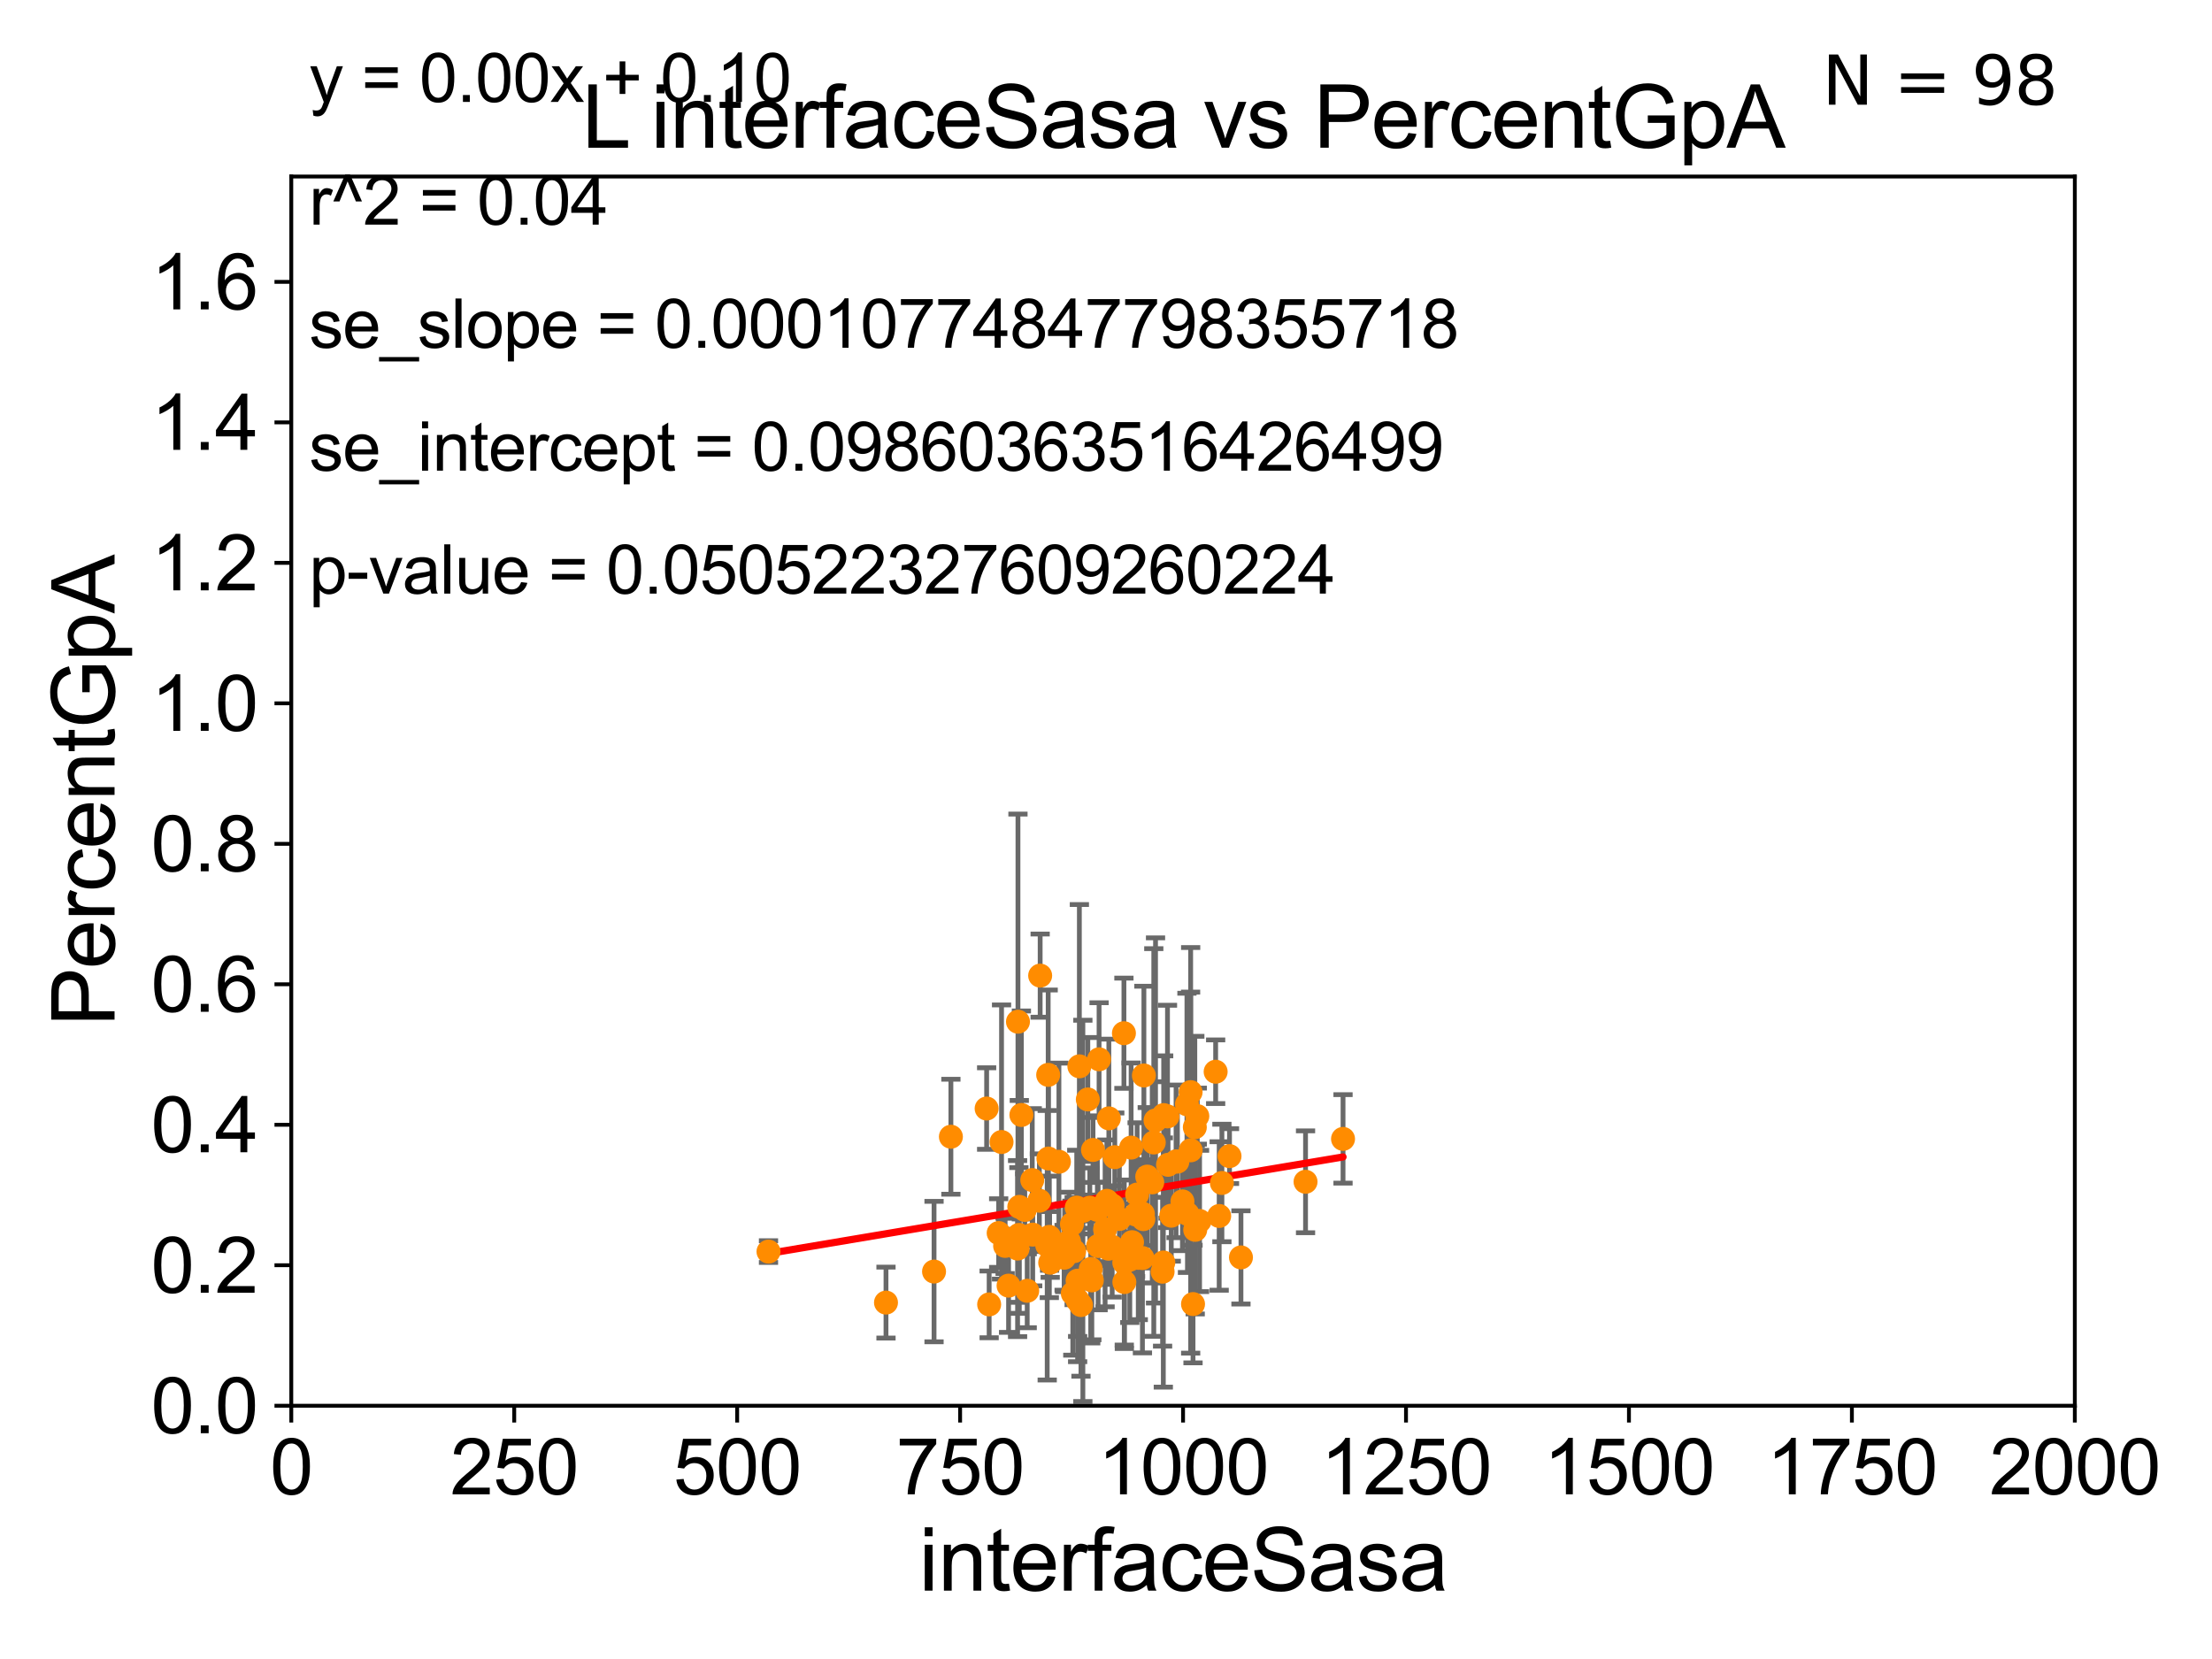 <?xml version="1.0" encoding="utf-8" standalone="no"?>
<!DOCTYPE svg PUBLIC "-//W3C//DTD SVG 1.1//EN"
  "http://www.w3.org/Graphics/SVG/1.1/DTD/svg11.dtd">
<svg xmlns:xlink="http://www.w3.org/1999/xlink" width="460.8pt" height="345.6pt" viewBox="0 0 460.8 345.6" xmlns="http://www.w3.org/2000/svg" version="1.1">
 <defs>
  <style type="text/css">*{stroke-linejoin: round; stroke-linecap: butt}</style>
 </defs>
 <g id="figure_1">
  <g id="patch_1">
   <path d="M 0 345.6 
L 460.8 345.6 
L 460.8 0 
L 0 0 
z
" style="fill: #ffffff"/>
  </g>
  <g id="axes_1">
   <g id="patch_2">
    <path d="M 60.68 292.84 
L 432.225 292.84 
L 432.225 36.775 
L 60.68 36.775 
z
" style="fill: #ffffff"/>
   </g>
   <g id="PathCollection_1">
    <defs>
     <path id="m1291f7b6e8" d="M 0 1.118 
C 0.297 1.118 0.581 1 0.791 0.791 
C 1 0.581 1.118 0.297 1.118 0 
C 1.118 -0.297 1 -0.581 0.791 -0.791 
C 0.581 -1 0.297 -1.118 0 -1.118 
C -0.297 -1.118 -0.581 -1 -0.791 -0.791 
C -1 -0.581 -1.118 -0.297 -1.118 0 
C -1.118 0.297 -1 0.581 -0.791 0.791 
C -0.581 1 -0.297 1.118 0 1.118 
z
" style="stroke: #ff8c00"/>
    </defs>
    <g clip-path="url(#p1c560ca81c)">
     <use xlink:href="#m1291f7b6e8" x="223.485" y="269.441" style="fill: #ff8c00; stroke: #ff8c00"/>
     <use xlink:href="#m1291f7b6e8" x="247.261" y="230.042" style="fill: #ff8c00; stroke: #ff8c00"/>
     <use xlink:href="#m1291f7b6e8" x="231.765" y="251.144" style="fill: #ff8c00; stroke: #ff8c00"/>
     <use xlink:href="#m1291f7b6e8" x="248.037" y="239.633" style="fill: #ff8c00; stroke: #ff8c00"/>
     <use xlink:href="#m1291f7b6e8" x="224.853" y="222.136" style="fill: #ff8c00; stroke: #ff8c00"/>
     <use xlink:href="#m1291f7b6e8" x="234.134" y="215.238" style="fill: #ff8c00; stroke: #ff8c00"/>
     <use xlink:href="#m1291f7b6e8" x="244.996" y="241.934" style="fill: #ff8c00; stroke: #ff8c00"/>
     <use xlink:href="#m1291f7b6e8" x="246.324" y="250.274" style="fill: #ff8c00; stroke: #ff8c00"/>
     <use xlink:href="#m1291f7b6e8" x="212.337" y="251.415" style="fill: #ff8c00; stroke: #ff8c00"/>
     <use xlink:href="#m1291f7b6e8" x="235.633" y="239.066" style="fill: #ff8c00; stroke: #ff8c00"/>
     <use xlink:href="#m1291f7b6e8" x="230.212" y="256.094" style="fill: #ff8c00; stroke: #ff8c00"/>
     <use xlink:href="#m1291f7b6e8" x="218.405" y="241.343" style="fill: #ff8c00; stroke: #ff8c00"/>
     <use xlink:href="#m1291f7b6e8" x="242.189" y="264.918" style="fill: #ff8c00; stroke: #ff8c00"/>
     <use xlink:href="#m1291f7b6e8" x="218.594" y="257.665" style="fill: #ff8c00; stroke: #ff8c00"/>
     <use xlink:href="#m1291f7b6e8" x="238.083" y="252.869" style="fill: #ff8c00; stroke: #ff8c00"/>
     <use xlink:href="#m1291f7b6e8" x="237.991" y="262.075" style="fill: #ff8c00; stroke: #ff8c00"/>
     <use xlink:href="#m1291f7b6e8" x="249.891" y="254.347" style="fill: #ff8c00; stroke: #ff8c00"/>
     <use xlink:href="#m1291f7b6e8" x="235.356" y="262.405" style="fill: #ff8c00; stroke: #ff8c00"/>
     <use xlink:href="#m1291f7b6e8" x="221.676" y="262.01" style="fill: #ff8c00; stroke: #ff8c00"/>
     <use xlink:href="#m1291f7b6e8" x="198.09" y="236.801" style="fill: #ff8c00; stroke: #ff8c00"/>
     <use xlink:href="#m1291f7b6e8" x="226.612" y="229.035" style="fill: #ff8c00; stroke: #ff8c00"/>
     <use xlink:href="#m1291f7b6e8" x="212.06" y="212.841" style="fill: #ff8c00; stroke: #ff8c00"/>
     <use xlink:href="#m1291f7b6e8" x="233.185" y="253.941" style="fill: #ff8c00; stroke: #ff8c00"/>
     <use xlink:href="#m1291f7b6e8" x="206.058" y="271.729" style="fill: #ff8c00; stroke: #ff8c00"/>
     <use xlink:href="#m1291f7b6e8" x="249.421" y="232.508" style="fill: #ff8c00; stroke: #ff8c00"/>
     <use xlink:href="#m1291f7b6e8" x="221.791" y="259.913" style="fill: #ff8c00; stroke: #ff8c00"/>
     <use xlink:href="#m1291f7b6e8" x="210.104" y="267.823" style="fill: #ff8c00; stroke: #ff8c00"/>
     <use xlink:href="#m1291f7b6e8" x="184.568" y="271.352" style="fill: #ff8c00; stroke: #ff8c00"/>
     <use xlink:href="#m1291f7b6e8" x="232.226" y="241.061" style="fill: #ff8c00; stroke: #ff8c00"/>
     <use xlink:href="#m1291f7b6e8" x="213.478" y="252.045" style="fill: #ff8c00; stroke: #ff8c00"/>
     <use xlink:href="#m1291f7b6e8" x="243.995" y="253.254" style="fill: #ff8c00; stroke: #ff8c00"/>
     <use xlink:href="#m1291f7b6e8" x="222.701" y="258.632" style="fill: #ff8c00; stroke: #ff8c00"/>
     <use xlink:href="#m1291f7b6e8" x="234.208" y="263.007" style="fill: #ff8c00; stroke: #ff8c00"/>
     <use xlink:href="#m1291f7b6e8" x="224.49" y="270.882" style="fill: #ff8c00; stroke: #ff8c00"/>
     <use xlink:href="#m1291f7b6e8" x="242.341" y="263.003" style="fill: #ff8c00; stroke: #ff8c00"/>
     <use xlink:href="#m1291f7b6e8" x="227.221" y="264.352" style="fill: #ff8c00; stroke: #ff8c00"/>
     <use xlink:href="#m1291f7b6e8" x="224.303" y="251.568" style="fill: #ff8c00; stroke: #ff8c00"/>
     <use xlink:href="#m1291f7b6e8" x="235.821" y="258.768" style="fill: #ff8c00; stroke: #ff8c00"/>
     <use xlink:href="#m1291f7b6e8" x="238.173" y="253.967" style="fill: #ff8c00; stroke: #ff8c00"/>
     <use xlink:href="#m1291f7b6e8" x="228.958" y="220.673" style="fill: #ff8c00; stroke: #ff8c00"/>
     <use xlink:href="#m1291f7b6e8" x="253.978" y="253.312" style="fill: #ff8c00; stroke: #ff8c00"/>
     <use xlink:href="#m1291f7b6e8" x="236.553" y="252.991" style="fill: #ff8c00; stroke: #ff8c00"/>
     <use xlink:href="#m1291f7b6e8" x="279.778" y="237.253" style="fill: #ff8c00; stroke: #ff8c00"/>
     <use xlink:href="#m1291f7b6e8" x="245.273" y="241.991" style="fill: #ff8c00; stroke: #ff8c00"/>
     <use xlink:href="#m1291f7b6e8" x="253.242" y="223.262" style="fill: #ff8c00; stroke: #ff8c00"/>
     <use xlink:href="#m1291f7b6e8" x="218.356" y="223.915" style="fill: #ff8c00; stroke: #ff8c00"/>
     <use xlink:href="#m1291f7b6e8" x="227.03" y="251.594" style="fill: #ff8c00; stroke: #ff8c00"/>
     <use xlink:href="#m1291f7b6e8" x="248.903" y="234.829" style="fill: #ff8c00; stroke: #ff8c00"/>
     <use xlink:href="#m1291f7b6e8" x="208.042" y="256.866" style="fill: #ff8c00; stroke: #ff8c00"/>
     <use xlink:href="#m1291f7b6e8" x="256.131" y="240.841" style="fill: #ff8c00; stroke: #ff8c00"/>
     <use xlink:href="#m1291f7b6e8" x="243.211" y="232.572" style="fill: #ff8c00; stroke: #ff8c00"/>
     <use xlink:href="#m1291f7b6e8" x="248.528" y="271.66" style="fill: #ff8c00; stroke: #ff8c00"/>
     <use xlink:href="#m1291f7b6e8" x="230.927" y="260.133" style="fill: #ff8c00; stroke: #ff8c00"/>
     <use xlink:href="#m1291f7b6e8" x="242.414" y="232.291" style="fill: #ff8c00; stroke: #ff8c00"/>
     <use xlink:href="#m1291f7b6e8" x="240.032" y="246.304" style="fill: #ff8c00; stroke: #ff8c00"/>
     <use xlink:href="#m1291f7b6e8" x="213.987" y="268.894" style="fill: #ff8c00; stroke: #ff8c00"/>
     <use xlink:href="#m1291f7b6e8" x="240.718" y="233.413" style="fill: #ff8c00; stroke: #ff8c00"/>
     <use xlink:href="#m1291f7b6e8" x="228.603" y="252.041" style="fill: #ff8c00; stroke: #ff8c00"/>
     <use xlink:href="#m1291f7b6e8" x="218.776" y="263.043" style="fill: #ff8c00; stroke: #ff8c00"/>
     <use xlink:href="#m1291f7b6e8" x="194.579" y="264.89" style="fill: #ff8c00; stroke: #ff8c00"/>
     <use xlink:href="#m1291f7b6e8" x="234.225" y="267.078" style="fill: #ff8c00; stroke: #ff8c00"/>
     <use xlink:href="#m1291f7b6e8" x="254.545" y="246.435" style="fill: #ff8c00; stroke: #ff8c00"/>
     <use xlink:href="#m1291f7b6e8" x="209.385" y="259.543" style="fill: #ff8c00; stroke: #ff8c00"/>
     <use xlink:href="#m1291f7b6e8" x="212.254" y="257.264" style="fill: #ff8c00; stroke: #ff8c00"/>
     <use xlink:href="#m1291f7b6e8" x="216.684" y="203.239" style="fill: #ff8c00; stroke: #ff8c00"/>
     <use xlink:href="#m1291f7b6e8" x="205.534" y="230.927" style="fill: #ff8c00; stroke: #ff8c00"/>
     <use xlink:href="#m1291f7b6e8" x="240.355" y="237.999" style="fill: #ff8c00; stroke: #ff8c00"/>
     <use xlink:href="#m1291f7b6e8" x="215.037" y="245.828" style="fill: #ff8c00; stroke: #ff8c00"/>
     <use xlink:href="#m1291f7b6e8" x="248.022" y="227.51" style="fill: #ff8c00; stroke: #ff8c00"/>
     <use xlink:href="#m1291f7b6e8" x="225.187" y="271.869" style="fill: #ff8c00; stroke: #ff8c00"/>
     <use xlink:href="#m1291f7b6e8" x="218.646" y="258.511" style="fill: #ff8c00; stroke: #ff8c00"/>
     <use xlink:href="#m1291f7b6e8" x="227.448" y="266.729" style="fill: #ff8c00; stroke: #ff8c00"/>
     <use xlink:href="#m1291f7b6e8" x="216.521" y="250.132" style="fill: #ff8c00; stroke: #ff8c00"/>
     <use xlink:href="#m1291f7b6e8" x="231.689" y="259.734" style="fill: #ff8c00; stroke: #ff8c00"/>
     <use xlink:href="#m1291f7b6e8" x="215.131" y="257.195" style="fill: #ff8c00; stroke: #ff8c00"/>
     <use xlink:href="#m1291f7b6e8" x="218.152" y="259.41" style="fill: #ff8c00; stroke: #ff8c00"/>
     <use xlink:href="#m1291f7b6e8" x="223.305" y="255" style="fill: #ff8c00; stroke: #ff8c00"/>
     <use xlink:href="#m1291f7b6e8" x="225.581" y="252.247" style="fill: #ff8c00; stroke: #ff8c00"/>
     <use xlink:href="#m1291f7b6e8" x="247.372" y="252.871" style="fill: #ff8c00; stroke: #ff8c00"/>
     <use xlink:href="#m1291f7b6e8" x="238.992" y="245.109" style="fill: #ff8c00; stroke: #ff8c00"/>
     <use xlink:href="#m1291f7b6e8" x="160.092" y="260.73" style="fill: #ff8c00; stroke: #ff8c00"/>
     <use xlink:href="#m1291f7b6e8" x="211.982" y="260.105" style="fill: #ff8c00; stroke: #ff8c00"/>
     <use xlink:href="#m1291f7b6e8" x="243.319" y="242.651" style="fill: #ff8c00; stroke: #ff8c00"/>
     <use xlink:href="#m1291f7b6e8" x="227.691" y="239.556" style="fill: #ff8c00; stroke: #ff8c00"/>
     <use xlink:href="#m1291f7b6e8" x="228.754" y="259.567" style="fill: #ff8c00; stroke: #ff8c00"/>
     <use xlink:href="#m1291f7b6e8" x="248.985" y="256.194" style="fill: #ff8c00; stroke: #ff8c00"/>
     <use xlink:href="#m1291f7b6e8" x="208.639" y="237.902" style="fill: #ff8c00; stroke: #ff8c00"/>
     <use xlink:href="#m1291f7b6e8" x="223.768" y="260.63" style="fill: #ff8c00; stroke: #ff8c00"/>
     <use xlink:href="#m1291f7b6e8" x="271.968" y="246.186" style="fill: #ff8c00; stroke: #ff8c00"/>
     <use xlink:href="#m1291f7b6e8" x="230.994" y="232.979" style="fill: #ff8c00; stroke: #ff8c00"/>
     <use xlink:href="#m1291f7b6e8" x="220.591" y="242.017" style="fill: #ff8c00; stroke: #ff8c00"/>
     <use xlink:href="#m1291f7b6e8" x="237.125" y="262.035" style="fill: #ff8c00; stroke: #ff8c00"/>
     <use xlink:href="#m1291f7b6e8" x="258.515" y="261.941" style="fill: #ff8c00; stroke: #ff8c00"/>
     <use xlink:href="#m1291f7b6e8" x="224.489" y="266.783" style="fill: #ff8c00; stroke: #ff8c00"/>
     <use xlink:href="#m1291f7b6e8" x="212.774" y="232.272" style="fill: #ff8c00; stroke: #ff8c00"/>
     <use xlink:href="#m1291f7b6e8" x="238.295" y="224.046" style="fill: #ff8c00; stroke: #ff8c00"/>
     <use xlink:href="#m1291f7b6e8" x="236.882" y="248.845" style="fill: #ff8c00; stroke: #ff8c00"/>
     <use xlink:href="#m1291f7b6e8" x="230.575" y="250.151" style="fill: #ff8c00; stroke: #ff8c00"/>
    </g>
   </g>
   <g id="matplotlib.axis_1">
    <g id="xtick_1">
     <g id="line2d_1">
      <defs>
       <path id="m61f594f016" d="M 0 0 
L 0 3.5 
" style="stroke: #000000; stroke-width: 0.8"/>
      </defs>
      <g>
       <use xlink:href="#m61f594f016" x="60.68" y="292.84" style="stroke: #000000; stroke-width: 0.8"/>
      </g>
     </g>
     <g id="text_1">
      <!-- 0 -->
      <g transform="translate(56.231 311.293)scale(0.16 -0.16)">
       <defs>
        <path id="ArialMT-30" d="M 266 2259 
Q 266 3072 433 3567 
Q 600 4063 929 4331 
Q 1259 4600 1759 4600 
Q 2128 4600 2406 4451 
Q 2684 4303 2865 4023 
Q 3047 3744 3150 3342 
Q 3253 2941 3253 2259 
Q 3253 1453 3087 958 
Q 2922 463 2592 192 
Q 2263 -78 1759 -78 
Q 1097 -78 719 397 
Q 266 969 266 2259 
z
M 844 2259 
Q 844 1131 1108 757 
Q 1372 384 1759 384 
Q 2147 384 2411 759 
Q 2675 1134 2675 2259 
Q 2675 3391 2411 3762 
Q 2147 4134 1753 4134 
Q 1366 4134 1134 3806 
Q 844 3388 844 2259 
z
" transform="scale(0.016)"/>
       </defs>
       <use xlink:href="#ArialMT-30"/>
      </g>
     </g>
    </g>
    <g id="xtick_2">
     <g id="line2d_2">
      <g>
       <use xlink:href="#m61f594f016" x="107.123" y="292.84" style="stroke: #000000; stroke-width: 0.8"/>
      </g>
     </g>
     <g id="text_2">
      <!-- 250 -->
      <g transform="translate(93.777 311.293)scale(0.16 -0.16)">
       <defs>
        <path id="ArialMT-32" d="M 3222 541 
L 3222 0 
L 194 0 
Q 188 203 259 391 
Q 375 700 629 1000 
Q 884 1300 1366 1694 
Q 2113 2306 2375 2664 
Q 2638 3022 2638 3341 
Q 2638 3675 2398 3904 
Q 2159 4134 1775 4134 
Q 1369 4134 1125 3890 
Q 881 3647 878 3216 
L 300 3275 
Q 359 3922 746 4261 
Q 1134 4600 1788 4600 
Q 2447 4600 2831 4234 
Q 3216 3869 3216 3328 
Q 3216 3053 3103 2787 
Q 2991 2522 2730 2228 
Q 2469 1934 1863 1422 
Q 1356 997 1212 845 
Q 1069 694 975 541 
L 3222 541 
z
" transform="scale(0.016)"/>
        <path id="ArialMT-35" d="M 266 1200 
L 856 1250 
Q 922 819 1161 601 
Q 1400 384 1738 384 
Q 2144 384 2425 690 
Q 2706 997 2706 1503 
Q 2706 1984 2436 2262 
Q 2166 2541 1728 2541 
Q 1456 2541 1237 2417 
Q 1019 2294 894 2097 
L 366 2166 
L 809 4519 
L 3088 4519 
L 3088 3981 
L 1259 3981 
L 1013 2750 
Q 1425 3038 1878 3038 
Q 2478 3038 2890 2622 
Q 3303 2206 3303 1553 
Q 3303 931 2941 478 
Q 2500 -78 1738 -78 
Q 1113 -78 717 272 
Q 322 622 266 1200 
z
" transform="scale(0.016)"/>
       </defs>
       <use xlink:href="#ArialMT-32"/>
       <use xlink:href="#ArialMT-35" x="55.615"/>
       <use xlink:href="#ArialMT-30" x="111.23"/>
      </g>
     </g>
    </g>
    <g id="xtick_3">
     <g id="line2d_3">
      <g>
       <use xlink:href="#m61f594f016" x="153.566" y="292.84" style="stroke: #000000; stroke-width: 0.8"/>
      </g>
     </g>
     <g id="text_3">
      <!-- 500 -->
      <g transform="translate(140.22 311.293)scale(0.16 -0.16)">
       <use xlink:href="#ArialMT-35"/>
       <use xlink:href="#ArialMT-30" x="55.615"/>
       <use xlink:href="#ArialMT-30" x="111.23"/>
      </g>
     </g>
    </g>
    <g id="xtick_4">
     <g id="line2d_4">
      <g>
       <use xlink:href="#m61f594f016" x="200.009" y="292.84" style="stroke: #000000; stroke-width: 0.8"/>
      </g>
     </g>
     <g id="text_4">
      <!-- 750 -->
      <g transform="translate(186.663 311.293)scale(0.16 -0.16)">
       <defs>
        <path id="ArialMT-37" d="M 303 3981 
L 303 4522 
L 3269 4522 
L 3269 4084 
Q 2831 3619 2401 2847 
Q 1972 2075 1738 1259 
Q 1569 684 1522 0 
L 944 0 
Q 953 541 1156 1306 
Q 1359 2072 1739 2783 
Q 2119 3494 2547 3981 
L 303 3981 
z
" transform="scale(0.016)"/>
       </defs>
       <use xlink:href="#ArialMT-37"/>
       <use xlink:href="#ArialMT-35" x="55.615"/>
       <use xlink:href="#ArialMT-30" x="111.23"/>
      </g>
     </g>
    </g>
    <g id="xtick_5">
     <g id="line2d_5">
      <g>
       <use xlink:href="#m61f594f016" x="246.452" y="292.84" style="stroke: #000000; stroke-width: 0.8"/>
      </g>
     </g>
     <g id="text_5">
      <!-- 1000 -->
      <g transform="translate(228.657 311.293)scale(0.16 -0.16)">
       <defs>
        <path id="ArialMT-31" d="M 2384 0 
L 1822 0 
L 1822 3584 
Q 1619 3391 1289 3197 
Q 959 3003 697 2906 
L 697 3450 
Q 1169 3672 1522 3987 
Q 1875 4303 2022 4600 
L 2384 4600 
L 2384 0 
z
" transform="scale(0.016)"/>
       </defs>
       <use xlink:href="#ArialMT-31"/>
       <use xlink:href="#ArialMT-30" x="55.615"/>
       <use xlink:href="#ArialMT-30" x="111.23"/>
       <use xlink:href="#ArialMT-30" x="166.846"/>
      </g>
     </g>
    </g>
    <g id="xtick_6">
     <g id="line2d_6">
      <g>
       <use xlink:href="#m61f594f016" x="292.896" y="292.84" style="stroke: #000000; stroke-width: 0.8"/>
      </g>
     </g>
     <g id="text_6">
      <!-- 1250 -->
      <g transform="translate(275.101 311.293)scale(0.16 -0.16)">
       <use xlink:href="#ArialMT-31"/>
       <use xlink:href="#ArialMT-32" x="55.615"/>
       <use xlink:href="#ArialMT-35" x="111.23"/>
       <use xlink:href="#ArialMT-30" x="166.846"/>
      </g>
     </g>
    </g>
    <g id="xtick_7">
     <g id="line2d_7">
      <g>
       <use xlink:href="#m61f594f016" x="339.339" y="292.84" style="stroke: #000000; stroke-width: 0.8"/>
      </g>
     </g>
     <g id="text_7">
      <!-- 1500 -->
      <g transform="translate(321.544 311.293)scale(0.16 -0.16)">
       <use xlink:href="#ArialMT-31"/>
       <use xlink:href="#ArialMT-35" x="55.615"/>
       <use xlink:href="#ArialMT-30" x="111.23"/>
       <use xlink:href="#ArialMT-30" x="166.846"/>
      </g>
     </g>
    </g>
    <g id="xtick_8">
     <g id="line2d_8">
      <g>
       <use xlink:href="#m61f594f016" x="385.782" y="292.84" style="stroke: #000000; stroke-width: 0.8"/>
      </g>
     </g>
     <g id="text_8">
      <!-- 1750 -->
      <g transform="translate(367.987 311.293)scale(0.16 -0.16)">
       <use xlink:href="#ArialMT-31"/>
       <use xlink:href="#ArialMT-37" x="55.615"/>
       <use xlink:href="#ArialMT-35" x="111.23"/>
       <use xlink:href="#ArialMT-30" x="166.846"/>
      </g>
     </g>
    </g>
    <g id="xtick_9">
     <g id="line2d_9">
      <g>
       <use xlink:href="#m61f594f016" x="432.225" y="292.84" style="stroke: #000000; stroke-width: 0.8"/>
      </g>
     </g>
     <g id="text_9">
      <!-- 2000 -->
      <g transform="translate(414.43 311.293)scale(0.16 -0.16)">
       <use xlink:href="#ArialMT-32"/>
       <use xlink:href="#ArialMT-30" x="55.615"/>
       <use xlink:href="#ArialMT-30" x="111.23"/>
       <use xlink:href="#ArialMT-30" x="166.846"/>
      </g>
     </g>
    </g>
    <g id="text_10">
     <!-- interfaceSasa -->
     <g transform="translate(191.423 331.357)scale(0.18 -0.18)">
      <defs>
       <path id="ArialMT-69" d="M 425 3934 
L 425 4581 
L 988 4581 
L 988 3934 
L 425 3934 
z
M 425 0 
L 425 3319 
L 988 3319 
L 988 0 
L 425 0 
z
" transform="scale(0.016)"/>
       <path id="ArialMT-6e" d="M 422 0 
L 422 3319 
L 928 3319 
L 928 2847 
Q 1294 3394 1984 3394 
Q 2284 3394 2536 3286 
Q 2788 3178 2913 3003 
Q 3038 2828 3088 2588 
Q 3119 2431 3119 2041 
L 3119 0 
L 2556 0 
L 2556 2019 
Q 2556 2363 2490 2533 
Q 2425 2703 2258 2804 
Q 2091 2906 1866 2906 
Q 1506 2906 1245 2678 
Q 984 2450 984 1813 
L 984 0 
L 422 0 
z
" transform="scale(0.016)"/>
       <path id="ArialMT-74" d="M 1650 503 
L 1731 6 
Q 1494 -44 1306 -44 
Q 1000 -44 831 53 
Q 663 150 594 308 
Q 525 466 525 972 
L 525 2881 
L 113 2881 
L 113 3319 
L 525 3319 
L 525 4141 
L 1084 4478 
L 1084 3319 
L 1650 3319 
L 1650 2881 
L 1084 2881 
L 1084 941 
Q 1084 700 1114 631 
Q 1144 563 1211 522 
Q 1278 481 1403 481 
Q 1497 481 1650 503 
z
" transform="scale(0.016)"/>
       <path id="ArialMT-65" d="M 2694 1069 
L 3275 997 
Q 3138 488 2766 206 
Q 2394 -75 1816 -75 
Q 1088 -75 661 373 
Q 234 822 234 1631 
Q 234 2469 665 2931 
Q 1097 3394 1784 3394 
Q 2450 3394 2872 2941 
Q 3294 2488 3294 1666 
Q 3294 1616 3291 1516 
L 816 1516 
Q 847 969 1125 678 
Q 1403 388 1819 388 
Q 2128 388 2347 550 
Q 2566 713 2694 1069 
z
M 847 1978 
L 2700 1978 
Q 2663 2397 2488 2606 
Q 2219 2931 1791 2931 
Q 1403 2931 1139 2672 
Q 875 2413 847 1978 
z
" transform="scale(0.016)"/>
       <path id="ArialMT-72" d="M 416 0 
L 416 3319 
L 922 3319 
L 922 2816 
Q 1116 3169 1280 3281 
Q 1444 3394 1641 3394 
Q 1925 3394 2219 3213 
L 2025 2691 
Q 1819 2813 1613 2813 
Q 1428 2813 1281 2702 
Q 1134 2591 1072 2394 
Q 978 2094 978 1738 
L 978 0 
L 416 0 
z
" transform="scale(0.016)"/>
       <path id="ArialMT-66" d="M 556 0 
L 556 2881 
L 59 2881 
L 59 3319 
L 556 3319 
L 556 3672 
Q 556 4006 616 4169 
Q 697 4388 901 4523 
Q 1106 4659 1475 4659 
Q 1713 4659 2000 4603 
L 1916 4113 
Q 1741 4144 1584 4144 
Q 1328 4144 1222 4034 
Q 1116 3925 1116 3625 
L 1116 3319 
L 1763 3319 
L 1763 2881 
L 1116 2881 
L 1116 0 
L 556 0 
z
" transform="scale(0.016)"/>
       <path id="ArialMT-61" d="M 2588 409 
Q 2275 144 1986 34 
Q 1697 -75 1366 -75 
Q 819 -75 525 192 
Q 231 459 231 875 
Q 231 1119 342 1320 
Q 453 1522 633 1644 
Q 813 1766 1038 1828 
Q 1203 1872 1538 1913 
Q 2219 1994 2541 2106 
Q 2544 2222 2544 2253 
Q 2544 2597 2384 2738 
Q 2169 2928 1744 2928 
Q 1347 2928 1158 2789 
Q 969 2650 878 2297 
L 328 2372 
Q 403 2725 575 2942 
Q 747 3159 1072 3276 
Q 1397 3394 1825 3394 
Q 2250 3394 2515 3294 
Q 2781 3194 2906 3042 
Q 3031 2891 3081 2659 
Q 3109 2516 3109 2141 
L 3109 1391 
Q 3109 606 3145 398 
Q 3181 191 3288 0 
L 2700 0 
Q 2613 175 2588 409 
z
M 2541 1666 
Q 2234 1541 1622 1453 
Q 1275 1403 1131 1340 
Q 988 1278 909 1158 
Q 831 1038 831 891 
Q 831 666 1001 516 
Q 1172 366 1500 366 
Q 1825 366 2078 508 
Q 2331 650 2450 897 
Q 2541 1088 2541 1459 
L 2541 1666 
z
" transform="scale(0.016)"/>
       <path id="ArialMT-63" d="M 2588 1216 
L 3141 1144 
Q 3050 572 2676 248 
Q 2303 -75 1759 -75 
Q 1078 -75 664 370 
Q 250 816 250 1647 
Q 250 2184 428 2587 
Q 606 2991 970 3192 
Q 1334 3394 1763 3394 
Q 2303 3394 2647 3120 
Q 2991 2847 3088 2344 
L 2541 2259 
Q 2463 2594 2264 2762 
Q 2066 2931 1784 2931 
Q 1359 2931 1093 2626 
Q 828 2322 828 1663 
Q 828 994 1084 691 
Q 1341 388 1753 388 
Q 2084 388 2306 591 
Q 2528 794 2588 1216 
z
" transform="scale(0.016)"/>
       <path id="ArialMT-53" d="M 288 1472 
L 859 1522 
Q 900 1178 1048 958 
Q 1197 738 1509 602 
Q 1822 466 2213 466 
Q 2559 466 2825 569 
Q 3091 672 3220 851 
Q 3350 1031 3350 1244 
Q 3350 1459 3225 1620 
Q 3100 1781 2813 1891 
Q 2628 1963 1997 2114 
Q 1366 2266 1113 2400 
Q 784 2572 623 2826 
Q 463 3081 463 3397 
Q 463 3744 659 4045 
Q 856 4347 1234 4503 
Q 1613 4659 2075 4659 
Q 2584 4659 2973 4495 
Q 3363 4331 3572 4012 
Q 3781 3694 3797 3291 
L 3216 3247 
Q 3169 3681 2898 3903 
Q 2628 4125 2100 4125 
Q 1550 4125 1298 3923 
Q 1047 3722 1047 3438 
Q 1047 3191 1225 3031 
Q 1400 2872 2139 2705 
Q 2878 2538 3153 2413 
Q 3553 2228 3743 1945 
Q 3934 1663 3934 1294 
Q 3934 928 3725 604 
Q 3516 281 3123 101 
Q 2731 -78 2241 -78 
Q 1619 -78 1198 103 
Q 778 284 539 648 
Q 300 1013 288 1472 
z
" transform="scale(0.016)"/>
       <path id="ArialMT-73" d="M 197 991 
L 753 1078 
Q 800 744 1014 566 
Q 1228 388 1613 388 
Q 2000 388 2187 545 
Q 2375 703 2375 916 
Q 2375 1106 2209 1216 
Q 2094 1291 1634 1406 
Q 1016 1563 777 1677 
Q 538 1791 414 1992 
Q 291 2194 291 2438 
Q 291 2659 392 2848 
Q 494 3038 669 3163 
Q 800 3259 1026 3326 
Q 1253 3394 1513 3394 
Q 1903 3394 2198 3281 
Q 2494 3169 2634 2976 
Q 2775 2784 2828 2463 
L 2278 2388 
Q 2241 2644 2061 2787 
Q 1881 2931 1553 2931 
Q 1166 2931 1000 2803 
Q 834 2675 834 2503 
Q 834 2394 903 2306 
Q 972 2216 1119 2156 
Q 1203 2125 1616 2013 
Q 2213 1853 2448 1751 
Q 2684 1650 2818 1456 
Q 2953 1263 2953 975 
Q 2953 694 2789 445 
Q 2625 197 2315 61 
Q 2006 -75 1616 -75 
Q 969 -75 630 194 
Q 291 463 197 991 
z
" transform="scale(0.016)"/>
      </defs>
      <use xlink:href="#ArialMT-69"/>
      <use xlink:href="#ArialMT-6e" x="22.217"/>
      <use xlink:href="#ArialMT-74" x="77.832"/>
      <use xlink:href="#ArialMT-65" x="105.615"/>
      <use xlink:href="#ArialMT-72" x="161.23"/>
      <use xlink:href="#ArialMT-66" x="194.531"/>
      <use xlink:href="#ArialMT-61" x="222.314"/>
      <use xlink:href="#ArialMT-63" x="277.93"/>
      <use xlink:href="#ArialMT-65" x="327.93"/>
      <use xlink:href="#ArialMT-53" x="383.545"/>
      <use xlink:href="#ArialMT-61" x="450.244"/>
      <use xlink:href="#ArialMT-73" x="505.859"/>
      <use xlink:href="#ArialMT-61" x="555.859"/>
     </g>
    </g>
   </g>
   <g id="matplotlib.axis_2">
    <g id="ytick_1">
     <g id="line2d_10">
      <defs>
       <path id="m849a0aff3a" d="M 0 0 
L -3.5 0 
" style="stroke: #000000; stroke-width: 0.8"/>
      </defs>
      <g>
       <use xlink:href="#m849a0aff3a" x="60.68" y="292.84" style="stroke: #000000; stroke-width: 0.8"/>
      </g>
     </g>
     <g id="text_11">
      <!-- 0.0 -->
      <g transform="translate(31.44 298.566)scale(0.16 -0.16)">
       <defs>
        <path id="ArialMT-2e" d="M 581 0 
L 581 641 
L 1222 641 
L 1222 0 
L 581 0 
z
" transform="scale(0.016)"/>
       </defs>
       <use xlink:href="#ArialMT-30"/>
       <use xlink:href="#ArialMT-2e" x="55.615"/>
       <use xlink:href="#ArialMT-30" x="83.398"/>
      </g>
     </g>
    </g>
    <g id="ytick_2">
     <g id="line2d_11">
      <g>
       <use xlink:href="#m849a0aff3a" x="60.68" y="263.575" style="stroke: #000000; stroke-width: 0.8"/>
      </g>
     </g>
     <g id="text_12">
      <!-- 0.2 -->
      <g transform="translate(31.44 269.302)scale(0.16 -0.16)">
       <use xlink:href="#ArialMT-30"/>
       <use xlink:href="#ArialMT-2e" x="55.615"/>
       <use xlink:href="#ArialMT-32" x="83.398"/>
      </g>
     </g>
    </g>
    <g id="ytick_3">
     <g id="line2d_12">
      <g>
       <use xlink:href="#m849a0aff3a" x="60.68" y="234.311" style="stroke: #000000; stroke-width: 0.8"/>
      </g>
     </g>
     <g id="text_13">
      <!-- 0.4 -->
      <g transform="translate(31.44 240.037)scale(0.16 -0.16)">
       <defs>
        <path id="ArialMT-34" d="M 2069 0 
L 2069 1097 
L 81 1097 
L 81 1613 
L 2172 4581 
L 2631 4581 
L 2631 1613 
L 3250 1613 
L 3250 1097 
L 2631 1097 
L 2631 0 
L 2069 0 
z
M 2069 1613 
L 2069 3678 
L 634 1613 
L 2069 1613 
z
" transform="scale(0.016)"/>
       </defs>
       <use xlink:href="#ArialMT-30"/>
       <use xlink:href="#ArialMT-2e" x="55.615"/>
       <use xlink:href="#ArialMT-34" x="83.398"/>
      </g>
     </g>
    </g>
    <g id="ytick_4">
     <g id="line2d_13">
      <g>
       <use xlink:href="#m849a0aff3a" x="60.68" y="205.046" style="stroke: #000000; stroke-width: 0.8"/>
      </g>
     </g>
     <g id="text_14">
      <!-- 0.6 -->
      <g transform="translate(31.44 210.772)scale(0.16 -0.16)">
       <defs>
        <path id="ArialMT-36" d="M 3184 3459 
L 2625 3416 
Q 2550 3747 2413 3897 
Q 2184 4138 1850 4138 
Q 1581 4138 1378 3988 
Q 1113 3794 959 3422 
Q 806 3050 800 2363 
Q 1003 2672 1297 2822 
Q 1591 2972 1913 2972 
Q 2475 2972 2870 2558 
Q 3266 2144 3266 1488 
Q 3266 1056 3080 686 
Q 2894 316 2569 119 
Q 2244 -78 1831 -78 
Q 1128 -78 684 439 
Q 241 956 241 2144 
Q 241 3472 731 4075 
Q 1159 4600 1884 4600 
Q 2425 4600 2770 4297 
Q 3116 3994 3184 3459 
z
M 888 1484 
Q 888 1194 1011 928 
Q 1134 663 1356 523 
Q 1578 384 1822 384 
Q 2178 384 2434 671 
Q 2691 959 2691 1453 
Q 2691 1928 2437 2201 
Q 2184 2475 1800 2475 
Q 1419 2475 1153 2201 
Q 888 1928 888 1484 
z
" transform="scale(0.016)"/>
       </defs>
       <use xlink:href="#ArialMT-30"/>
       <use xlink:href="#ArialMT-2e" x="55.615"/>
       <use xlink:href="#ArialMT-36" x="83.398"/>
      </g>
     </g>
    </g>
    <g id="ytick_5">
     <g id="line2d_14">
      <g>
       <use xlink:href="#m849a0aff3a" x="60.68" y="175.782" style="stroke: #000000; stroke-width: 0.8"/>
      </g>
     </g>
     <g id="text_15">
      <!-- 0.8 -->
      <g transform="translate(31.44 181.508)scale(0.16 -0.16)">
       <defs>
        <path id="ArialMT-38" d="M 1131 2484 
Q 781 2613 612 2850 
Q 444 3088 444 3419 
Q 444 3919 803 4259 
Q 1163 4600 1759 4600 
Q 2359 4600 2725 4251 
Q 3091 3903 3091 3403 
Q 3091 3084 2923 2848 
Q 2756 2613 2416 2484 
Q 2838 2347 3058 2040 
Q 3278 1734 3278 1309 
Q 3278 722 2862 322 
Q 2447 -78 1769 -78 
Q 1091 -78 675 323 
Q 259 725 259 1325 
Q 259 1772 486 2073 
Q 713 2375 1131 2484 
z
M 1019 3438 
Q 1019 3113 1228 2906 
Q 1438 2700 1772 2700 
Q 2097 2700 2305 2904 
Q 2513 3109 2513 3406 
Q 2513 3716 2298 3927 
Q 2084 4138 1766 4138 
Q 1444 4138 1231 3931 
Q 1019 3725 1019 3438 
z
M 838 1322 
Q 838 1081 952 856 
Q 1066 631 1291 507 
Q 1516 384 1775 384 
Q 2178 384 2440 643 
Q 2703 903 2703 1303 
Q 2703 1709 2433 1975 
Q 2163 2241 1756 2241 
Q 1359 2241 1098 1978 
Q 838 1716 838 1322 
z
" transform="scale(0.016)"/>
       </defs>
       <use xlink:href="#ArialMT-30"/>
       <use xlink:href="#ArialMT-2e" x="55.615"/>
       <use xlink:href="#ArialMT-38" x="83.398"/>
      </g>
     </g>
    </g>
    <g id="ytick_6">
     <g id="line2d_15">
      <g>
       <use xlink:href="#m849a0aff3a" x="60.68" y="146.517" style="stroke: #000000; stroke-width: 0.8"/>
      </g>
     </g>
     <g id="text_16">
      <!-- 1.0 -->
      <g transform="translate(31.44 152.243)scale(0.16 -0.16)">
       <use xlink:href="#ArialMT-31"/>
       <use xlink:href="#ArialMT-2e" x="55.615"/>
       <use xlink:href="#ArialMT-30" x="83.398"/>
      </g>
     </g>
    </g>
    <g id="ytick_7">
     <g id="line2d_16">
      <g>
       <use xlink:href="#m849a0aff3a" x="60.68" y="117.252" style="stroke: #000000; stroke-width: 0.8"/>
      </g>
     </g>
     <g id="text_17">
      <!-- 1.2 -->
      <g transform="translate(31.44 122.979)scale(0.16 -0.16)">
       <use xlink:href="#ArialMT-31"/>
       <use xlink:href="#ArialMT-2e" x="55.615"/>
       <use xlink:href="#ArialMT-32" x="83.398"/>
      </g>
     </g>
    </g>
    <g id="ytick_8">
     <g id="line2d_17">
      <g>
       <use xlink:href="#m849a0aff3a" x="60.68" y="87.988" style="stroke: #000000; stroke-width: 0.8"/>
      </g>
     </g>
     <g id="text_18">
      <!-- 1.4 -->
      <g transform="translate(31.44 93.714)scale(0.16 -0.16)">
       <use xlink:href="#ArialMT-31"/>
       <use xlink:href="#ArialMT-2e" x="55.615"/>
       <use xlink:href="#ArialMT-34" x="83.398"/>
      </g>
     </g>
    </g>
    <g id="ytick_9">
     <g id="line2d_18">
      <g>
       <use xlink:href="#m849a0aff3a" x="60.68" y="58.723" style="stroke: #000000; stroke-width: 0.8"/>
      </g>
     </g>
     <g id="text_19">
      <!-- 1.6 -->
      <g transform="translate(31.44 64.45)scale(0.16 -0.16)">
       <use xlink:href="#ArialMT-31"/>
       <use xlink:href="#ArialMT-2e" x="55.615"/>
       <use xlink:href="#ArialMT-36" x="83.398"/>
      </g>
     </g>
    </g>
    <g id="text_20">
     <!-- PercentGpA -->
     <g transform="translate(23.863 213.831)rotate(-90)scale(0.18 -0.18)">
      <defs>
       <path id="ArialMT-50" d="M 494 0 
L 494 4581 
L 2222 4581 
Q 2678 4581 2919 4538 
Q 3256 4481 3484 4323 
Q 3713 4166 3852 3881 
Q 3991 3597 3991 3256 
Q 3991 2672 3619 2267 
Q 3247 1863 2275 1863 
L 1100 1863 
L 1100 0 
L 494 0 
z
M 1100 2403 
L 2284 2403 
Q 2872 2403 3119 2622 
Q 3366 2841 3366 3238 
Q 3366 3525 3220 3729 
Q 3075 3934 2838 4000 
Q 2684 4041 2272 4041 
L 1100 4041 
L 1100 2403 
z
" transform="scale(0.016)"/>
       <path id="ArialMT-47" d="M 2638 1797 
L 2638 2334 
L 4578 2338 
L 4578 638 
Q 4131 281 3656 101 
Q 3181 -78 2681 -78 
Q 2006 -78 1454 211 
Q 903 500 622 1047 
Q 341 1594 341 2269 
Q 341 2938 620 3517 
Q 900 4097 1425 4378 
Q 1950 4659 2634 4659 
Q 3131 4659 3532 4498 
Q 3934 4338 4162 4050 
Q 4391 3763 4509 3300 
L 3963 3150 
Q 3859 3500 3706 3700 
Q 3553 3900 3268 4020 
Q 2984 4141 2638 4141 
Q 2222 4141 1919 4014 
Q 1616 3888 1430 3681 
Q 1244 3475 1141 3228 
Q 966 2803 966 2306 
Q 966 1694 1177 1281 
Q 1388 869 1791 669 
Q 2194 469 2647 469 
Q 3041 469 3416 620 
Q 3791 772 3984 944 
L 3984 1797 
L 2638 1797 
z
" transform="scale(0.016)"/>
       <path id="ArialMT-70" d="M 422 -1272 
L 422 3319 
L 934 3319 
L 934 2888 
Q 1116 3141 1344 3267 
Q 1572 3394 1897 3394 
Q 2322 3394 2647 3175 
Q 2972 2956 3137 2557 
Q 3303 2159 3303 1684 
Q 3303 1175 3120 767 
Q 2938 359 2589 142 
Q 2241 -75 1856 -75 
Q 1575 -75 1351 44 
Q 1128 163 984 344 
L 984 -1272 
L 422 -1272 
z
M 931 1641 
Q 931 1000 1190 694 
Q 1450 388 1819 388 
Q 2194 388 2461 705 
Q 2728 1022 2728 1688 
Q 2728 2322 2467 2637 
Q 2206 2953 1844 2953 
Q 1484 2953 1207 2617 
Q 931 2281 931 1641 
z
" transform="scale(0.016)"/>
       <path id="ArialMT-41" d="M -9 0 
L 1750 4581 
L 2403 4581 
L 4278 0 
L 3588 0 
L 3053 1388 
L 1138 1388 
L 634 0 
L -9 0 
z
M 1313 1881 
L 2866 1881 
L 2388 3150 
Q 2169 3728 2063 4100 
Q 1975 3659 1816 3225 
L 1313 1881 
z
" transform="scale(0.016)"/>
      </defs>
      <use xlink:href="#ArialMT-50"/>
      <use xlink:href="#ArialMT-65" x="66.699"/>
      <use xlink:href="#ArialMT-72" x="122.314"/>
      <use xlink:href="#ArialMT-63" x="155.615"/>
      <use xlink:href="#ArialMT-65" x="205.615"/>
      <use xlink:href="#ArialMT-6e" x="261.23"/>
      <use xlink:href="#ArialMT-74" x="316.846"/>
      <use xlink:href="#ArialMT-47" x="344.629"/>
      <use xlink:href="#ArialMT-70" x="422.412"/>
      <use xlink:href="#ArialMT-41" x="478.027"/>
     </g>
    </g>
   </g>
   <g id="LineCollection_1">
    <path d="M 223.485 282.303 
L 223.485 256.578 
" clip-path="url(#p1c560ca81c)" style="fill: none; stroke: #696969"/>
    <path d="M 247.261 253.172 
L 247.261 206.911 
" clip-path="url(#p1c560ca81c)" style="fill: none; stroke: #696969"/>
    <path d="M 231.765 255.268 
L 231.765 247.021 
" clip-path="url(#p1c560ca81c)" style="fill: none; stroke: #696969"/>
    <path d="M 248.037 281.882 
L 248.037 197.385 
" clip-path="url(#p1c560ca81c)" style="fill: none; stroke: #696969"/>
    <path d="M 224.853 255.839 
L 224.853 188.433 
" clip-path="url(#p1c560ca81c)" style="fill: none; stroke: #696969"/>
    <path d="M 234.134 226.716 
L 234.134 203.759 
" clip-path="url(#p1c560ca81c)" style="fill: none; stroke: #696969"/>
    <path d="M 244.996 257.835 
L 244.996 226.034 
" clip-path="url(#p1c560ca81c)" style="fill: none; stroke: #696969"/>
    <path d="M 246.324 260.531 
L 246.324 240.018 
" clip-path="url(#p1c560ca81c)" style="fill: none; stroke: #696969"/>
    <path d="M 212.337 273.587 
L 212.337 229.244 
" clip-path="url(#p1c560ca81c)" style="fill: none; stroke: #696969"/>
    <path d="M 235.633 256.69 
L 235.633 221.441 
" clip-path="url(#p1c560ca81c)" style="fill: none; stroke: #696969"/>
    <path d="M 230.212 272.236 
L 230.212 239.952 
" clip-path="url(#p1c560ca81c)" style="fill: none; stroke: #696969"/>
    <path d="M 218.405 258.314 
L 218.405 224.371 
" clip-path="url(#p1c560ca81c)" style="fill: none; stroke: #696969"/>
    <path d="M 242.189 280.424 
L 242.189 249.412 
" clip-path="url(#p1c560ca81c)" style="fill: none; stroke: #696969"/>
    <path d="M 218.594 270.321 
L 218.594 245.01 
" clip-path="url(#p1c560ca81c)" style="fill: none; stroke: #696969"/>
    <path d="M 238.083 264.144 
L 238.083 241.594 
" clip-path="url(#p1c560ca81c)" style="fill: none; stroke: #696969"/>
    <path d="M 237.991 281.829 
L 237.991 242.322 
" clip-path="url(#p1c560ca81c)" style="fill: none; stroke: #696969"/>
    <path d="M 249.891 269.064 
L 249.891 239.631 
" clip-path="url(#p1c560ca81c)" style="fill: none; stroke: #696969"/>
    <path d="M 235.356 275.502 
L 235.356 249.307 
" clip-path="url(#p1c560ca81c)" style="fill: none; stroke: #696969"/>
    <path d="M 221.676 268.767 
L 221.676 255.254 
" clip-path="url(#p1c560ca81c)" style="fill: none; stroke: #696969"/>
    <path d="M 198.09 248.777 
L 198.09 224.825 
" clip-path="url(#p1c560ca81c)" style="fill: none; stroke: #696969"/>
    <path d="M 226.612 241.938 
L 226.612 216.132 
" clip-path="url(#p1c560ca81c)" style="fill: none; stroke: #696969"/>
    <path d="M 212.06 256.096 
L 212.06 169.585 
" clip-path="url(#p1c560ca81c)" style="fill: none; stroke: #696969"/>
    <path d="M 233.185 267.385 
L 233.185 240.497 
" clip-path="url(#p1c560ca81c)" style="fill: none; stroke: #696969"/>
    <path d="M 206.058 278.679 
L 206.058 264.778 
" clip-path="url(#p1c560ca81c)" style="fill: none; stroke: #696969"/>
    <path d="M 249.421 238.349 
L 249.421 226.668 
" clip-path="url(#p1c560ca81c)" style="fill: none; stroke: #696969"/>
    <path d="M 221.791 269.073 
L 221.791 250.753 
" clip-path="url(#p1c560ca81c)" style="fill: none; stroke: #696969"/>
    <path d="M 210.104 277.554 
L 210.104 258.093 
" clip-path="url(#p1c560ca81c)" style="fill: none; stroke: #696969"/>
    <path d="M 184.568 278.743 
L 184.568 263.961 
" clip-path="url(#p1c560ca81c)" style="fill: none; stroke: #696969"/>
    <path d="M 232.226 250.273 
L 232.226 231.849 
" clip-path="url(#p1c560ca81c)" style="fill: none; stroke: #696969"/>
    <path d="M 213.478 259.556 
L 213.478 244.534 
" clip-path="url(#p1c560ca81c)" style="fill: none; stroke: #696969"/>
    <path d="M 243.995 262.723 
L 243.995 243.784 
" clip-path="url(#p1c560ca81c)" style="fill: none; stroke: #696969"/>
    <path d="M 222.701 268.908 
L 222.701 248.356 
" clip-path="url(#p1c560ca81c)" style="fill: none; stroke: #696969"/>
    <path d="M 234.208 280.203 
L 234.208 245.812 
" clip-path="url(#p1c560ca81c)" style="fill: none; stroke: #696969"/>
    <path d="M 224.49 278.408 
L 224.49 263.356 
" clip-path="url(#p1c560ca81c)" style="fill: none; stroke: #696969"/>
    <path d="M 242.341 288.965 
L 242.341 237.042 
" clip-path="url(#p1c560ca81c)" style="fill: none; stroke: #696969"/>
    <path d="M 227.221 279.767 
L 227.221 248.938 
" clip-path="url(#p1c560ca81c)" style="fill: none; stroke: #696969"/>
    <path d="M 224.303 263.519 
L 224.303 239.616 
" clip-path="url(#p1c560ca81c)" style="fill: none; stroke: #696969"/>
    <path d="M 235.821 266.75 
L 235.821 250.785 
" clip-path="url(#p1c560ca81c)" style="fill: none; stroke: #696969"/>
    <path d="M 238.173 263.286 
L 238.173 244.648 
" clip-path="url(#p1c560ca81c)" style="fill: none; stroke: #696969"/>
    <path d="M 228.958 232.452 
L 228.958 208.893 
" clip-path="url(#p1c560ca81c)" style="fill: none; stroke: #696969"/>
    <path d="M 253.978 268.777 
L 253.978 237.846 
" clip-path="url(#p1c560ca81c)" style="fill: none; stroke: #696969"/>
    <path d="M 236.553 265.922 
L 236.553 240.06 
" clip-path="url(#p1c560ca81c)" style="fill: none; stroke: #696969"/>
    <path d="M 279.778 246.469 
L 279.778 228.036 
" clip-path="url(#p1c560ca81c)" style="fill: none; stroke: #696969"/>
    <path d="M 245.273 252.974 
L 245.273 231.008 
" clip-path="url(#p1c560ca81c)" style="fill: none; stroke: #696969"/>
    <path d="M 253.242 229.891 
L 253.242 216.634 
" clip-path="url(#p1c560ca81c)" style="fill: none; stroke: #696969"/>
    <path d="M 218.356 241.594 
L 218.356 206.236 
" clip-path="url(#p1c560ca81c)" style="fill: none; stroke: #696969"/>
    <path d="M 227.03 259.884 
L 227.03 243.305 
" clip-path="url(#p1c560ca81c)" style="fill: none; stroke: #696969"/>
    <path d="M 248.903 253.778 
L 248.903 215.881 
" clip-path="url(#p1c560ca81c)" style="fill: none; stroke: #696969"/>
    <path d="M 208.042 264.014 
L 208.042 249.719 
" clip-path="url(#p1c560ca81c)" style="fill: none; stroke: #696969"/>
    <path d="M 256.131 246.554 
L 256.131 235.127 
" clip-path="url(#p1c560ca81c)" style="fill: none; stroke: #696969"/>
    <path d="M 243.211 255.734 
L 243.211 209.411 
" clip-path="url(#p1c560ca81c)" style="fill: none; stroke: #696969"/>
    <path d="M 248.528 283.912 
L 248.528 259.408 
" clip-path="url(#p1c560ca81c)" style="fill: none; stroke: #696969"/>
    <path d="M 230.927 267.566 
L 230.927 252.699 
" clip-path="url(#p1c560ca81c)" style="fill: none; stroke: #696969"/>
    <path d="M 242.414 244.625 
L 242.414 219.956 
" clip-path="url(#p1c560ca81c)" style="fill: none; stroke: #696969"/>
    <path d="M 240.032 267.265 
L 240.032 225.344 
" clip-path="url(#p1c560ca81c)" style="fill: none; stroke: #696969"/>
    <path d="M 213.987 276.59 
L 213.987 261.197 
" clip-path="url(#p1c560ca81c)" style="fill: none; stroke: #696969"/>
    <path d="M 240.718 271.451 
L 240.718 195.376 
" clip-path="url(#p1c560ca81c)" style="fill: none; stroke: #696969"/>
    <path d="M 228.603 263.68 
L 228.603 240.402 
" clip-path="url(#p1c560ca81c)" style="fill: none; stroke: #696969"/>
    <path d="M 218.776 266.095 
L 218.776 259.991 
" clip-path="url(#p1c560ca81c)" style="fill: none; stroke: #696969"/>
    <path d="M 194.579 279.519 
L 194.579 250.26 
" clip-path="url(#p1c560ca81c)" style="fill: none; stroke: #696969"/>
    <path d="M 234.225 280.924 
L 234.225 253.232 
" clip-path="url(#p1c560ca81c)" style="fill: none; stroke: #696969"/>
    <path d="M 254.545 258.675 
L 254.545 234.195 
" clip-path="url(#p1c560ca81c)" style="fill: none; stroke: #696969"/>
    <path d="M 209.385 265.293 
L 209.385 253.793 
" clip-path="url(#p1c560ca81c)" style="fill: none; stroke: #696969"/>
    <path d="M 212.254 271.295 
L 212.254 243.234 
" clip-path="url(#p1c560ca81c)" style="fill: none; stroke: #696969"/>
    <path d="M 216.684 211.906 
L 216.684 194.572 
" clip-path="url(#p1c560ca81c)" style="fill: none; stroke: #696969"/>
    <path d="M 205.534 239.419 
L 205.534 222.436 
" clip-path="url(#p1c560ca81c)" style="fill: none; stroke: #696969"/>
    <path d="M 240.355 278.378 
L 240.355 197.62 
" clip-path="url(#p1c560ca81c)" style="fill: none; stroke: #696969"/>
    <path d="M 215.037 260.704 
L 215.037 230.953 
" clip-path="url(#p1c560ca81c)" style="fill: none; stroke: #696969"/>
    <path d="M 248.022 248.347 
L 248.022 206.673 
" clip-path="url(#p1c560ca81c)" style="fill: none; stroke: #696969"/>
    <path d="M 225.187 286.693 
L 225.187 257.045 
" clip-path="url(#p1c560ca81c)" style="fill: none; stroke: #696969"/>
    <path d="M 218.646 264.631 
L 218.646 252.392 
" clip-path="url(#p1c560ca81c)" style="fill: none; stroke: #696969"/>
    <path d="M 227.448 279.104 
L 227.448 254.354 
" clip-path="url(#p1c560ca81c)" style="fill: none; stroke: #696969"/>
    <path d="M 216.521 259.893 
L 216.521 240.37 
" clip-path="url(#p1c560ca81c)" style="fill: none; stroke: #696969"/>
    <path d="M 231.689 270.211 
L 231.689 249.257 
" clip-path="url(#p1c560ca81c)" style="fill: none; stroke: #696969"/>
    <path d="M 215.131 267.856 
L 215.131 246.534 
" clip-path="url(#p1c560ca81c)" style="fill: none; stroke: #696969"/>
    <path d="M 218.152 287.476 
L 218.152 231.343 
" clip-path="url(#p1c560ca81c)" style="fill: none; stroke: #696969"/>
    <path d="M 223.305 259.798 
L 223.305 250.201 
" clip-path="url(#p1c560ca81c)" style="fill: none; stroke: #696969"/>
    <path d="M 225.581 291.961 
L 225.581 212.534 
" clip-path="url(#p1c560ca81c)" style="fill: none; stroke: #696969"/>
    <path d="M 247.372 265.075 
L 247.372 240.667 
" clip-path="url(#p1c560ca81c)" style="fill: none; stroke: #696969"/>
    <path d="M 238.992 259.484 
L 238.992 230.733 
" clip-path="url(#p1c560ca81c)" style="fill: none; stroke: #696969"/>
    <path d="M 160.092 262.991 
L 160.092 258.468 
" clip-path="url(#p1c560ca81c)" style="fill: none; stroke: #696969"/>
    <path d="M 211.982 278.441 
L 211.982 241.768 
" clip-path="url(#p1c560ca81c)" style="fill: none; stroke: #696969"/>
    <path d="M 243.319 253.762 
L 243.319 231.54 
" clip-path="url(#p1c560ca81c)" style="fill: none; stroke: #696969"/>
    <path d="M 227.691 246.322 
L 227.691 232.79 
" clip-path="url(#p1c560ca81c)" style="fill: none; stroke: #696969"/>
    <path d="M 228.754 272.864 
L 228.754 246.271 
" clip-path="url(#p1c560ca81c)" style="fill: none; stroke: #696969"/>
    <path d="M 248.985 273.723 
L 248.985 238.666 
" clip-path="url(#p1c560ca81c)" style="fill: none; stroke: #696969"/>
    <path d="M 208.639 266.457 
L 208.639 209.348 
" clip-path="url(#p1c560ca81c)" style="fill: none; stroke: #696969"/>
    <path d="M 223.768 271.792 
L 223.768 249.468 
" clip-path="url(#p1c560ca81c)" style="fill: none; stroke: #696969"/>
    <path d="M 271.968 256.798 
L 271.968 235.575 
" clip-path="url(#p1c560ca81c)" style="fill: none; stroke: #696969"/>
    <path d="M 230.994 249.483 
L 230.994 216.475 
" clip-path="url(#p1c560ca81c)" style="fill: none; stroke: #696969"/>
    <path d="M 220.591 262.567 
L 220.591 221.468 
" clip-path="url(#p1c560ca81c)" style="fill: none; stroke: #696969"/>
    <path d="M 237.125 274.907 
L 237.125 249.164 
" clip-path="url(#p1c560ca81c)" style="fill: none; stroke: #696969"/>
    <path d="M 258.515 271.65 
L 258.515 252.231 
" clip-path="url(#p1c560ca81c)" style="fill: none; stroke: #696969"/>
    <path d="M 224.489 283.664 
L 224.489 249.903 
" clip-path="url(#p1c560ca81c)" style="fill: none; stroke: #696969"/>
    <path d="M 212.774 253.941 
L 212.774 210.602 
" clip-path="url(#p1c560ca81c)" style="fill: none; stroke: #696969"/>
    <path d="M 238.295 242.642 
L 238.295 205.45 
" clip-path="url(#p1c560ca81c)" style="fill: none; stroke: #696969"/>
    <path d="M 236.882 263.794 
L 236.882 233.897 
" clip-path="url(#p1c560ca81c)" style="fill: none; stroke: #696969"/>
    <path d="M 230.575 262.829 
L 230.575 237.474 
" clip-path="url(#p1c560ca81c)" style="fill: none; stroke: #696969"/>
   </g>
   <g id="line2d_19">
    <defs>
     <path id="m9a9e322e38" d="M 2 0 
L -2 -0 
" style="stroke: #696969"/>
    </defs>
    <g clip-path="url(#p1c560ca81c)">
     <use xlink:href="#m9a9e322e38" x="223.485" y="282.303" style="fill: #696969; stroke: #696969"/>
     <use xlink:href="#m9a9e322e38" x="247.261" y="253.172" style="fill: #696969; stroke: #696969"/>
     <use xlink:href="#m9a9e322e38" x="231.765" y="255.268" style="fill: #696969; stroke: #696969"/>
     <use xlink:href="#m9a9e322e38" x="248.037" y="281.882" style="fill: #696969; stroke: #696969"/>
     <use xlink:href="#m9a9e322e38" x="224.853" y="255.839" style="fill: #696969; stroke: #696969"/>
     <use xlink:href="#m9a9e322e38" x="234.134" y="226.716" style="fill: #696969; stroke: #696969"/>
     <use xlink:href="#m9a9e322e38" x="244.996" y="257.835" style="fill: #696969; stroke: #696969"/>
     <use xlink:href="#m9a9e322e38" x="246.324" y="260.531" style="fill: #696969; stroke: #696969"/>
     <use xlink:href="#m9a9e322e38" x="212.337" y="273.587" style="fill: #696969; stroke: #696969"/>
     <use xlink:href="#m9a9e322e38" x="235.633" y="256.69" style="fill: #696969; stroke: #696969"/>
     <use xlink:href="#m9a9e322e38" x="230.212" y="272.236" style="fill: #696969; stroke: #696969"/>
     <use xlink:href="#m9a9e322e38" x="218.405" y="258.314" style="fill: #696969; stroke: #696969"/>
     <use xlink:href="#m9a9e322e38" x="242.189" y="280.424" style="fill: #696969; stroke: #696969"/>
     <use xlink:href="#m9a9e322e38" x="218.594" y="270.321" style="fill: #696969; stroke: #696969"/>
     <use xlink:href="#m9a9e322e38" x="238.083" y="264.144" style="fill: #696969; stroke: #696969"/>
     <use xlink:href="#m9a9e322e38" x="237.991" y="281.829" style="fill: #696969; stroke: #696969"/>
     <use xlink:href="#m9a9e322e38" x="249.891" y="269.064" style="fill: #696969; stroke: #696969"/>
     <use xlink:href="#m9a9e322e38" x="235.356" y="275.502" style="fill: #696969; stroke: #696969"/>
     <use xlink:href="#m9a9e322e38" x="221.676" y="268.767" style="fill: #696969; stroke: #696969"/>
     <use xlink:href="#m9a9e322e38" x="198.09" y="248.777" style="fill: #696969; stroke: #696969"/>
     <use xlink:href="#m9a9e322e38" x="226.612" y="241.938" style="fill: #696969; stroke: #696969"/>
     <use xlink:href="#m9a9e322e38" x="212.06" y="256.096" style="fill: #696969; stroke: #696969"/>
     <use xlink:href="#m9a9e322e38" x="233.185" y="267.385" style="fill: #696969; stroke: #696969"/>
     <use xlink:href="#m9a9e322e38" x="206.058" y="278.679" style="fill: #696969; stroke: #696969"/>
     <use xlink:href="#m9a9e322e38" x="249.421" y="238.349" style="fill: #696969; stroke: #696969"/>
     <use xlink:href="#m9a9e322e38" x="221.791" y="269.073" style="fill: #696969; stroke: #696969"/>
     <use xlink:href="#m9a9e322e38" x="210.104" y="277.554" style="fill: #696969; stroke: #696969"/>
     <use xlink:href="#m9a9e322e38" x="184.568" y="278.743" style="fill: #696969; stroke: #696969"/>
     <use xlink:href="#m9a9e322e38" x="232.226" y="250.273" style="fill: #696969; stroke: #696969"/>
     <use xlink:href="#m9a9e322e38" x="213.478" y="259.556" style="fill: #696969; stroke: #696969"/>
     <use xlink:href="#m9a9e322e38" x="243.995" y="262.723" style="fill: #696969; stroke: #696969"/>
     <use xlink:href="#m9a9e322e38" x="222.701" y="268.908" style="fill: #696969; stroke: #696969"/>
     <use xlink:href="#m9a9e322e38" x="234.208" y="280.203" style="fill: #696969; stroke: #696969"/>
     <use xlink:href="#m9a9e322e38" x="224.49" y="278.408" style="fill: #696969; stroke: #696969"/>
     <use xlink:href="#m9a9e322e38" x="242.341" y="288.965" style="fill: #696969; stroke: #696969"/>
     <use xlink:href="#m9a9e322e38" x="227.221" y="279.767" style="fill: #696969; stroke: #696969"/>
     <use xlink:href="#m9a9e322e38" x="224.303" y="263.519" style="fill: #696969; stroke: #696969"/>
     <use xlink:href="#m9a9e322e38" x="235.821" y="266.75" style="fill: #696969; stroke: #696969"/>
     <use xlink:href="#m9a9e322e38" x="238.173" y="263.286" style="fill: #696969; stroke: #696969"/>
     <use xlink:href="#m9a9e322e38" x="228.958" y="232.452" style="fill: #696969; stroke: #696969"/>
     <use xlink:href="#m9a9e322e38" x="253.978" y="268.777" style="fill: #696969; stroke: #696969"/>
     <use xlink:href="#m9a9e322e38" x="236.553" y="265.922" style="fill: #696969; stroke: #696969"/>
     <use xlink:href="#m9a9e322e38" x="279.778" y="246.469" style="fill: #696969; stroke: #696969"/>
     <use xlink:href="#m9a9e322e38" x="245.273" y="252.974" style="fill: #696969; stroke: #696969"/>
     <use xlink:href="#m9a9e322e38" x="253.242" y="229.891" style="fill: #696969; stroke: #696969"/>
     <use xlink:href="#m9a9e322e38" x="218.356" y="241.594" style="fill: #696969; stroke: #696969"/>
     <use xlink:href="#m9a9e322e38" x="227.03" y="259.884" style="fill: #696969; stroke: #696969"/>
     <use xlink:href="#m9a9e322e38" x="248.903" y="253.778" style="fill: #696969; stroke: #696969"/>
     <use xlink:href="#m9a9e322e38" x="208.042" y="264.014" style="fill: #696969; stroke: #696969"/>
     <use xlink:href="#m9a9e322e38" x="256.131" y="246.554" style="fill: #696969; stroke: #696969"/>
     <use xlink:href="#m9a9e322e38" x="243.211" y="255.734" style="fill: #696969; stroke: #696969"/>
     <use xlink:href="#m9a9e322e38" x="248.528" y="283.912" style="fill: #696969; stroke: #696969"/>
     <use xlink:href="#m9a9e322e38" x="230.927" y="267.566" style="fill: #696969; stroke: #696969"/>
     <use xlink:href="#m9a9e322e38" x="242.414" y="244.625" style="fill: #696969; stroke: #696969"/>
     <use xlink:href="#m9a9e322e38" x="240.032" y="267.265" style="fill: #696969; stroke: #696969"/>
     <use xlink:href="#m9a9e322e38" x="213.987" y="276.59" style="fill: #696969; stroke: #696969"/>
     <use xlink:href="#m9a9e322e38" x="240.718" y="271.451" style="fill: #696969; stroke: #696969"/>
     <use xlink:href="#m9a9e322e38" x="228.603" y="263.68" style="fill: #696969; stroke: #696969"/>
     <use xlink:href="#m9a9e322e38" x="218.776" y="266.095" style="fill: #696969; stroke: #696969"/>
     <use xlink:href="#m9a9e322e38" x="194.579" y="279.519" style="fill: #696969; stroke: #696969"/>
     <use xlink:href="#m9a9e322e38" x="234.225" y="280.924" style="fill: #696969; stroke: #696969"/>
     <use xlink:href="#m9a9e322e38" x="254.545" y="258.675" style="fill: #696969; stroke: #696969"/>
     <use xlink:href="#m9a9e322e38" x="209.385" y="265.293" style="fill: #696969; stroke: #696969"/>
     <use xlink:href="#m9a9e322e38" x="212.254" y="271.295" style="fill: #696969; stroke: #696969"/>
     <use xlink:href="#m9a9e322e38" x="216.684" y="211.906" style="fill: #696969; stroke: #696969"/>
     <use xlink:href="#m9a9e322e38" x="205.534" y="239.419" style="fill: #696969; stroke: #696969"/>
     <use xlink:href="#m9a9e322e38" x="240.355" y="278.378" style="fill: #696969; stroke: #696969"/>
     <use xlink:href="#m9a9e322e38" x="215.037" y="260.704" style="fill: #696969; stroke: #696969"/>
     <use xlink:href="#m9a9e322e38" x="248.022" y="248.347" style="fill: #696969; stroke: #696969"/>
     <use xlink:href="#m9a9e322e38" x="225.187" y="286.693" style="fill: #696969; stroke: #696969"/>
     <use xlink:href="#m9a9e322e38" x="218.646" y="264.631" style="fill: #696969; stroke: #696969"/>
     <use xlink:href="#m9a9e322e38" x="227.448" y="279.104" style="fill: #696969; stroke: #696969"/>
     <use xlink:href="#m9a9e322e38" x="216.521" y="259.893" style="fill: #696969; stroke: #696969"/>
     <use xlink:href="#m9a9e322e38" x="231.689" y="270.211" style="fill: #696969; stroke: #696969"/>
     <use xlink:href="#m9a9e322e38" x="215.131" y="267.856" style="fill: #696969; stroke: #696969"/>
     <use xlink:href="#m9a9e322e38" x="218.152" y="287.476" style="fill: #696969; stroke: #696969"/>
     <use xlink:href="#m9a9e322e38" x="223.305" y="259.798" style="fill: #696969; stroke: #696969"/>
     <use xlink:href="#m9a9e322e38" x="225.581" y="291.961" style="fill: #696969; stroke: #696969"/>
     <use xlink:href="#m9a9e322e38" x="247.372" y="265.075" style="fill: #696969; stroke: #696969"/>
     <use xlink:href="#m9a9e322e38" x="238.992" y="259.484" style="fill: #696969; stroke: #696969"/>
     <use xlink:href="#m9a9e322e38" x="160.092" y="262.991" style="fill: #696969; stroke: #696969"/>
     <use xlink:href="#m9a9e322e38" x="211.982" y="278.441" style="fill: #696969; stroke: #696969"/>
     <use xlink:href="#m9a9e322e38" x="243.319" y="253.762" style="fill: #696969; stroke: #696969"/>
     <use xlink:href="#m9a9e322e38" x="227.691" y="246.322" style="fill: #696969; stroke: #696969"/>
     <use xlink:href="#m9a9e322e38" x="228.754" y="272.864" style="fill: #696969; stroke: #696969"/>
     <use xlink:href="#m9a9e322e38" x="248.985" y="273.723" style="fill: #696969; stroke: #696969"/>
     <use xlink:href="#m9a9e322e38" x="208.639" y="266.457" style="fill: #696969; stroke: #696969"/>
     <use xlink:href="#m9a9e322e38" x="223.768" y="271.792" style="fill: #696969; stroke: #696969"/>
     <use xlink:href="#m9a9e322e38" x="271.968" y="256.798" style="fill: #696969; stroke: #696969"/>
     <use xlink:href="#m9a9e322e38" x="230.994" y="249.483" style="fill: #696969; stroke: #696969"/>
     <use xlink:href="#m9a9e322e38" x="220.591" y="262.567" style="fill: #696969; stroke: #696969"/>
     <use xlink:href="#m9a9e322e38" x="237.125" y="274.907" style="fill: #696969; stroke: #696969"/>
     <use xlink:href="#m9a9e322e38" x="258.515" y="271.65" style="fill: #696969; stroke: #696969"/>
     <use xlink:href="#m9a9e322e38" x="224.489" y="283.664" style="fill: #696969; stroke: #696969"/>
     <use xlink:href="#m9a9e322e38" x="212.774" y="253.941" style="fill: #696969; stroke: #696969"/>
     <use xlink:href="#m9a9e322e38" x="238.295" y="242.642" style="fill: #696969; stroke: #696969"/>
     <use xlink:href="#m9a9e322e38" x="236.882" y="263.794" style="fill: #696969; stroke: #696969"/>
     <use xlink:href="#m9a9e322e38" x="230.575" y="262.829" style="fill: #696969; stroke: #696969"/>
    </g>
   </g>
   <g id="line2d_20">
    <g clip-path="url(#p1c560ca81c)">
     <use xlink:href="#m9a9e322e38" x="223.485" y="256.578" style="fill: #696969; stroke: #696969"/>
     <use xlink:href="#m9a9e322e38" x="247.261" y="206.911" style="fill: #696969; stroke: #696969"/>
     <use xlink:href="#m9a9e322e38" x="231.765" y="247.021" style="fill: #696969; stroke: #696969"/>
     <use xlink:href="#m9a9e322e38" x="248.037" y="197.385" style="fill: #696969; stroke: #696969"/>
     <use xlink:href="#m9a9e322e38" x="224.853" y="188.433" style="fill: #696969; stroke: #696969"/>
     <use xlink:href="#m9a9e322e38" x="234.134" y="203.759" style="fill: #696969; stroke: #696969"/>
     <use xlink:href="#m9a9e322e38" x="244.996" y="226.034" style="fill: #696969; stroke: #696969"/>
     <use xlink:href="#m9a9e322e38" x="246.324" y="240.018" style="fill: #696969; stroke: #696969"/>
     <use xlink:href="#m9a9e322e38" x="212.337" y="229.244" style="fill: #696969; stroke: #696969"/>
     <use xlink:href="#m9a9e322e38" x="235.633" y="221.441" style="fill: #696969; stroke: #696969"/>
     <use xlink:href="#m9a9e322e38" x="230.212" y="239.952" style="fill: #696969; stroke: #696969"/>
     <use xlink:href="#m9a9e322e38" x="218.405" y="224.371" style="fill: #696969; stroke: #696969"/>
     <use xlink:href="#m9a9e322e38" x="242.189" y="249.412" style="fill: #696969; stroke: #696969"/>
     <use xlink:href="#m9a9e322e38" x="218.594" y="245.01" style="fill: #696969; stroke: #696969"/>
     <use xlink:href="#m9a9e322e38" x="238.083" y="241.594" style="fill: #696969; stroke: #696969"/>
     <use xlink:href="#m9a9e322e38" x="237.991" y="242.322" style="fill: #696969; stroke: #696969"/>
     <use xlink:href="#m9a9e322e38" x="249.891" y="239.631" style="fill: #696969; stroke: #696969"/>
     <use xlink:href="#m9a9e322e38" x="235.356" y="249.307" style="fill: #696969; stroke: #696969"/>
     <use xlink:href="#m9a9e322e38" x="221.676" y="255.254" style="fill: #696969; stroke: #696969"/>
     <use xlink:href="#m9a9e322e38" x="198.09" y="224.825" style="fill: #696969; stroke: #696969"/>
     <use xlink:href="#m9a9e322e38" x="226.612" y="216.132" style="fill: #696969; stroke: #696969"/>
     <use xlink:href="#m9a9e322e38" x="212.06" y="169.585" style="fill: #696969; stroke: #696969"/>
     <use xlink:href="#m9a9e322e38" x="233.185" y="240.497" style="fill: #696969; stroke: #696969"/>
     <use xlink:href="#m9a9e322e38" x="206.058" y="264.778" style="fill: #696969; stroke: #696969"/>
     <use xlink:href="#m9a9e322e38" x="249.421" y="226.668" style="fill: #696969; stroke: #696969"/>
     <use xlink:href="#m9a9e322e38" x="221.791" y="250.753" style="fill: #696969; stroke: #696969"/>
     <use xlink:href="#m9a9e322e38" x="210.104" y="258.093" style="fill: #696969; stroke: #696969"/>
     <use xlink:href="#m9a9e322e38" x="184.568" y="263.961" style="fill: #696969; stroke: #696969"/>
     <use xlink:href="#m9a9e322e38" x="232.226" y="231.849" style="fill: #696969; stroke: #696969"/>
     <use xlink:href="#m9a9e322e38" x="213.478" y="244.534" style="fill: #696969; stroke: #696969"/>
     <use xlink:href="#m9a9e322e38" x="243.995" y="243.784" style="fill: #696969; stroke: #696969"/>
     <use xlink:href="#m9a9e322e38" x="222.701" y="248.356" style="fill: #696969; stroke: #696969"/>
     <use xlink:href="#m9a9e322e38" x="234.208" y="245.812" style="fill: #696969; stroke: #696969"/>
     <use xlink:href="#m9a9e322e38" x="224.49" y="263.356" style="fill: #696969; stroke: #696969"/>
     <use xlink:href="#m9a9e322e38" x="242.341" y="237.042" style="fill: #696969; stroke: #696969"/>
     <use xlink:href="#m9a9e322e38" x="227.221" y="248.938" style="fill: #696969; stroke: #696969"/>
     <use xlink:href="#m9a9e322e38" x="224.303" y="239.616" style="fill: #696969; stroke: #696969"/>
     <use xlink:href="#m9a9e322e38" x="235.821" y="250.785" style="fill: #696969; stroke: #696969"/>
     <use xlink:href="#m9a9e322e38" x="238.173" y="244.648" style="fill: #696969; stroke: #696969"/>
     <use xlink:href="#m9a9e322e38" x="228.958" y="208.893" style="fill: #696969; stroke: #696969"/>
     <use xlink:href="#m9a9e322e38" x="253.978" y="237.846" style="fill: #696969; stroke: #696969"/>
     <use xlink:href="#m9a9e322e38" x="236.553" y="240.06" style="fill: #696969; stroke: #696969"/>
     <use xlink:href="#m9a9e322e38" x="279.778" y="228.036" style="fill: #696969; stroke: #696969"/>
     <use xlink:href="#m9a9e322e38" x="245.273" y="231.008" style="fill: #696969; stroke: #696969"/>
     <use xlink:href="#m9a9e322e38" x="253.242" y="216.634" style="fill: #696969; stroke: #696969"/>
     <use xlink:href="#m9a9e322e38" x="218.356" y="206.236" style="fill: #696969; stroke: #696969"/>
     <use xlink:href="#m9a9e322e38" x="227.03" y="243.305" style="fill: #696969; stroke: #696969"/>
     <use xlink:href="#m9a9e322e38" x="248.903" y="215.881" style="fill: #696969; stroke: #696969"/>
     <use xlink:href="#m9a9e322e38" x="208.042" y="249.719" style="fill: #696969; stroke: #696969"/>
     <use xlink:href="#m9a9e322e38" x="256.131" y="235.127" style="fill: #696969; stroke: #696969"/>
     <use xlink:href="#m9a9e322e38" x="243.211" y="209.411" style="fill: #696969; stroke: #696969"/>
     <use xlink:href="#m9a9e322e38" x="248.528" y="259.408" style="fill: #696969; stroke: #696969"/>
     <use xlink:href="#m9a9e322e38" x="230.927" y="252.699" style="fill: #696969; stroke: #696969"/>
     <use xlink:href="#m9a9e322e38" x="242.414" y="219.956" style="fill: #696969; stroke: #696969"/>
     <use xlink:href="#m9a9e322e38" x="240.032" y="225.344" style="fill: #696969; stroke: #696969"/>
     <use xlink:href="#m9a9e322e38" x="213.987" y="261.197" style="fill: #696969; stroke: #696969"/>
     <use xlink:href="#m9a9e322e38" x="240.718" y="195.376" style="fill: #696969; stroke: #696969"/>
     <use xlink:href="#m9a9e322e38" x="228.603" y="240.402" style="fill: #696969; stroke: #696969"/>
     <use xlink:href="#m9a9e322e38" x="218.776" y="259.991" style="fill: #696969; stroke: #696969"/>
     <use xlink:href="#m9a9e322e38" x="194.579" y="250.26" style="fill: #696969; stroke: #696969"/>
     <use xlink:href="#m9a9e322e38" x="234.225" y="253.232" style="fill: #696969; stroke: #696969"/>
     <use xlink:href="#m9a9e322e38" x="254.545" y="234.195" style="fill: #696969; stroke: #696969"/>
     <use xlink:href="#m9a9e322e38" x="209.385" y="253.793" style="fill: #696969; stroke: #696969"/>
     <use xlink:href="#m9a9e322e38" x="212.254" y="243.234" style="fill: #696969; stroke: #696969"/>
     <use xlink:href="#m9a9e322e38" x="216.684" y="194.572" style="fill: #696969; stroke: #696969"/>
     <use xlink:href="#m9a9e322e38" x="205.534" y="222.436" style="fill: #696969; stroke: #696969"/>
     <use xlink:href="#m9a9e322e38" x="240.355" y="197.62" style="fill: #696969; stroke: #696969"/>
     <use xlink:href="#m9a9e322e38" x="215.037" y="230.953" style="fill: #696969; stroke: #696969"/>
     <use xlink:href="#m9a9e322e38" x="248.022" y="206.673" style="fill: #696969; stroke: #696969"/>
     <use xlink:href="#m9a9e322e38" x="225.187" y="257.045" style="fill: #696969; stroke: #696969"/>
     <use xlink:href="#m9a9e322e38" x="218.646" y="252.392" style="fill: #696969; stroke: #696969"/>
     <use xlink:href="#m9a9e322e38" x="227.448" y="254.354" style="fill: #696969; stroke: #696969"/>
     <use xlink:href="#m9a9e322e38" x="216.521" y="240.37" style="fill: #696969; stroke: #696969"/>
     <use xlink:href="#m9a9e322e38" x="231.689" y="249.257" style="fill: #696969; stroke: #696969"/>
     <use xlink:href="#m9a9e322e38" x="215.131" y="246.534" style="fill: #696969; stroke: #696969"/>
     <use xlink:href="#m9a9e322e38" x="218.152" y="231.343" style="fill: #696969; stroke: #696969"/>
     <use xlink:href="#m9a9e322e38" x="223.305" y="250.201" style="fill: #696969; stroke: #696969"/>
     <use xlink:href="#m9a9e322e38" x="225.581" y="212.534" style="fill: #696969; stroke: #696969"/>
     <use xlink:href="#m9a9e322e38" x="247.372" y="240.667" style="fill: #696969; stroke: #696969"/>
     <use xlink:href="#m9a9e322e38" x="238.992" y="230.733" style="fill: #696969; stroke: #696969"/>
     <use xlink:href="#m9a9e322e38" x="160.092" y="258.468" style="fill: #696969; stroke: #696969"/>
     <use xlink:href="#m9a9e322e38" x="211.982" y="241.768" style="fill: #696969; stroke: #696969"/>
     <use xlink:href="#m9a9e322e38" x="243.319" y="231.54" style="fill: #696969; stroke: #696969"/>
     <use xlink:href="#m9a9e322e38" x="227.691" y="232.79" style="fill: #696969; stroke: #696969"/>
     <use xlink:href="#m9a9e322e38" x="228.754" y="246.271" style="fill: #696969; stroke: #696969"/>
     <use xlink:href="#m9a9e322e38" x="248.985" y="238.666" style="fill: #696969; stroke: #696969"/>
     <use xlink:href="#m9a9e322e38" x="208.639" y="209.348" style="fill: #696969; stroke: #696969"/>
     <use xlink:href="#m9a9e322e38" x="223.768" y="249.468" style="fill: #696969; stroke: #696969"/>
     <use xlink:href="#m9a9e322e38" x="271.968" y="235.575" style="fill: #696969; stroke: #696969"/>
     <use xlink:href="#m9a9e322e38" x="230.994" y="216.475" style="fill: #696969; stroke: #696969"/>
     <use xlink:href="#m9a9e322e38" x="220.591" y="221.468" style="fill: #696969; stroke: #696969"/>
     <use xlink:href="#m9a9e322e38" x="237.125" y="249.164" style="fill: #696969; stroke: #696969"/>
     <use xlink:href="#m9a9e322e38" x="258.515" y="252.231" style="fill: #696969; stroke: #696969"/>
     <use xlink:href="#m9a9e322e38" x="224.489" y="249.903" style="fill: #696969; stroke: #696969"/>
     <use xlink:href="#m9a9e322e38" x="212.774" y="210.602" style="fill: #696969; stroke: #696969"/>
     <use xlink:href="#m9a9e322e38" x="238.295" y="205.45" style="fill: #696969; stroke: #696969"/>
     <use xlink:href="#m9a9e322e38" x="236.882" y="233.897" style="fill: #696969; stroke: #696969"/>
     <use xlink:href="#m9a9e322e38" x="230.575" y="237.474" style="fill: #696969; stroke: #696969"/>
    </g>
   </g>
   <g id="line2d_21">
    <path d="M 223.485 250.473 
L 247.261 246.477 
L 231.765 249.082 
L 248.037 246.347 
L 224.853 250.244 
L 234.134 248.684 
L 244.996 246.858 
L 246.324 246.635 
L 212.337 252.347 
L 235.633 248.432 
L 230.212 249.343 
L 218.405 251.327 
L 242.189 247.33 
L 218.594 251.295 
L 238.083 248.02 
L 237.991 248.035 
L 249.891 246.035 
L 235.356 248.478 
L 221.676 250.777 
L 198.09 254.742 
L 226.612 249.948 
L 212.06 252.394 
L 233.185 248.843 
L 206.058 253.402 
L 249.421 246.114 
L 221.791 250.758 
L 210.104 252.722 
L 184.568 257.014 
L 232.226 249.004 
L 213.478 252.155 
L 243.995 247.026 
L 222.701 250.605 
L 234.208 248.671 
L 224.49 250.304 
L 242.341 247.304 
L 227.221 249.845 
L 224.303 250.336 
L 235.821 248.4 
L 238.173 248.005 
L 228.958 249.554 
L 253.978 245.348 
L 236.553 248.277 
L 279.778 241.012 
L 245.273 246.812 
L 253.242 245.472 
L 218.356 251.335 
L 227.03 249.878 
L 248.903 246.201 
L 208.042 253.069 
L 256.131 244.987 
L 243.211 247.158 
L 248.528 246.265 
L 230.927 249.223 
L 242.414 247.292 
L 240.032 247.692 
L 213.987 252.07 
L 240.718 247.577 
L 228.603 249.613 
L 218.776 251.265 
L 194.579 255.332 
L 234.225 248.668 
L 254.545 245.253 
L 209.385 252.843 
L 212.254 252.361 
L 216.684 251.616 
L 205.534 253.49 
L 240.355 247.638 
L 215.037 251.893 
L 248.022 246.349 
L 225.187 250.187 
L 218.646 251.287 
L 227.448 249.807 
L 216.521 251.644 
L 231.689 249.095 
L 215.131 251.877 
L 218.152 251.37 
L 223.305 250.504 
L 225.581 250.121 
L 247.372 246.459 
L 238.992 247.867 
L 160.092 261.128 
L 211.982 252.407 
L 243.319 247.14 
L 227.691 249.766 
L 228.754 249.588 
L 248.985 246.188 
L 208.639 252.969 
L 223.768 250.426 
L 271.968 242.325 
L 230.994 249.211 
L 220.591 250.96 
L 237.125 248.181 
L 258.515 244.586 
L 224.489 250.305 
L 212.774 252.274 
L 238.295 247.984 
L 236.882 248.222 
L 230.575 249.282 
" clip-path="url(#p1c560ca81c)" style="fill: none; stroke: #ff0000; stroke-width: 1.5; stroke-linecap: square"/>
   </g>
   <g id="line2d_22">
    <defs>
     <path id="md753fc6d2d" d="M 0 2 
C 0.53 2 1.039 1.789 1.414 1.414 
C 1.789 1.039 2 0.53 2 0 
C 2 -0.53 1.789 -1.039 1.414 -1.414 
C 1.039 -1.789 0.53 -2 0 -2 
C -0.53 -2 -1.039 -1.789 -1.414 -1.414 
C -1.789 -1.039 -2 -0.53 -2 0 
C -2 0.53 -1.789 1.039 -1.414 1.414 
C -1.039 1.789 -0.53 2 0 2 
z
" style="stroke: #ff8c00"/>
    </defs>
    <g clip-path="url(#p1c560ca81c)">
     <use xlink:href="#md753fc6d2d" x="223.485" y="269.441" style="fill: #ff8c00; stroke: #ff8c00"/>
     <use xlink:href="#md753fc6d2d" x="247.261" y="230.042" style="fill: #ff8c00; stroke: #ff8c00"/>
     <use xlink:href="#md753fc6d2d" x="231.765" y="251.144" style="fill: #ff8c00; stroke: #ff8c00"/>
     <use xlink:href="#md753fc6d2d" x="248.037" y="239.633" style="fill: #ff8c00; stroke: #ff8c00"/>
     <use xlink:href="#md753fc6d2d" x="224.853" y="222.136" style="fill: #ff8c00; stroke: #ff8c00"/>
     <use xlink:href="#md753fc6d2d" x="234.134" y="215.238" style="fill: #ff8c00; stroke: #ff8c00"/>
     <use xlink:href="#md753fc6d2d" x="244.996" y="241.934" style="fill: #ff8c00; stroke: #ff8c00"/>
     <use xlink:href="#md753fc6d2d" x="246.324" y="250.274" style="fill: #ff8c00; stroke: #ff8c00"/>
     <use xlink:href="#md753fc6d2d" x="212.337" y="251.415" style="fill: #ff8c00; stroke: #ff8c00"/>
     <use xlink:href="#md753fc6d2d" x="235.633" y="239.066" style="fill: #ff8c00; stroke: #ff8c00"/>
     <use xlink:href="#md753fc6d2d" x="230.212" y="256.094" style="fill: #ff8c00; stroke: #ff8c00"/>
     <use xlink:href="#md753fc6d2d" x="218.405" y="241.343" style="fill: #ff8c00; stroke: #ff8c00"/>
     <use xlink:href="#md753fc6d2d" x="242.189" y="264.918" style="fill: #ff8c00; stroke: #ff8c00"/>
     <use xlink:href="#md753fc6d2d" x="218.594" y="257.665" style="fill: #ff8c00; stroke: #ff8c00"/>
     <use xlink:href="#md753fc6d2d" x="238.083" y="252.869" style="fill: #ff8c00; stroke: #ff8c00"/>
     <use xlink:href="#md753fc6d2d" x="237.991" y="262.075" style="fill: #ff8c00; stroke: #ff8c00"/>
     <use xlink:href="#md753fc6d2d" x="249.891" y="254.347" style="fill: #ff8c00; stroke: #ff8c00"/>
     <use xlink:href="#md753fc6d2d" x="235.356" y="262.405" style="fill: #ff8c00; stroke: #ff8c00"/>
     <use xlink:href="#md753fc6d2d" x="221.676" y="262.01" style="fill: #ff8c00; stroke: #ff8c00"/>
     <use xlink:href="#md753fc6d2d" x="198.09" y="236.801" style="fill: #ff8c00; stroke: #ff8c00"/>
     <use xlink:href="#md753fc6d2d" x="226.612" y="229.035" style="fill: #ff8c00; stroke: #ff8c00"/>
     <use xlink:href="#md753fc6d2d" x="212.06" y="212.841" style="fill: #ff8c00; stroke: #ff8c00"/>
     <use xlink:href="#md753fc6d2d" x="233.185" y="253.941" style="fill: #ff8c00; stroke: #ff8c00"/>
     <use xlink:href="#md753fc6d2d" x="206.058" y="271.729" style="fill: #ff8c00; stroke: #ff8c00"/>
     <use xlink:href="#md753fc6d2d" x="249.421" y="232.508" style="fill: #ff8c00; stroke: #ff8c00"/>
     <use xlink:href="#md753fc6d2d" x="221.791" y="259.913" style="fill: #ff8c00; stroke: #ff8c00"/>
     <use xlink:href="#md753fc6d2d" x="210.104" y="267.823" style="fill: #ff8c00; stroke: #ff8c00"/>
     <use xlink:href="#md753fc6d2d" x="184.568" y="271.352" style="fill: #ff8c00; stroke: #ff8c00"/>
     <use xlink:href="#md753fc6d2d" x="232.226" y="241.061" style="fill: #ff8c00; stroke: #ff8c00"/>
     <use xlink:href="#md753fc6d2d" x="213.478" y="252.045" style="fill: #ff8c00; stroke: #ff8c00"/>
     <use xlink:href="#md753fc6d2d" x="243.995" y="253.254" style="fill: #ff8c00; stroke: #ff8c00"/>
     <use xlink:href="#md753fc6d2d" x="222.701" y="258.632" style="fill: #ff8c00; stroke: #ff8c00"/>
     <use xlink:href="#md753fc6d2d" x="234.208" y="263.007" style="fill: #ff8c00; stroke: #ff8c00"/>
     <use xlink:href="#md753fc6d2d" x="224.49" y="270.882" style="fill: #ff8c00; stroke: #ff8c00"/>
     <use xlink:href="#md753fc6d2d" x="242.341" y="263.003" style="fill: #ff8c00; stroke: #ff8c00"/>
     <use xlink:href="#md753fc6d2d" x="227.221" y="264.352" style="fill: #ff8c00; stroke: #ff8c00"/>
     <use xlink:href="#md753fc6d2d" x="224.303" y="251.568" style="fill: #ff8c00; stroke: #ff8c00"/>
     <use xlink:href="#md753fc6d2d" x="235.821" y="258.768" style="fill: #ff8c00; stroke: #ff8c00"/>
     <use xlink:href="#md753fc6d2d" x="238.173" y="253.967" style="fill: #ff8c00; stroke: #ff8c00"/>
     <use xlink:href="#md753fc6d2d" x="228.958" y="220.673" style="fill: #ff8c00; stroke: #ff8c00"/>
     <use xlink:href="#md753fc6d2d" x="253.978" y="253.312" style="fill: #ff8c00; stroke: #ff8c00"/>
     <use xlink:href="#md753fc6d2d" x="236.553" y="252.991" style="fill: #ff8c00; stroke: #ff8c00"/>
     <use xlink:href="#md753fc6d2d" x="279.778" y="237.253" style="fill: #ff8c00; stroke: #ff8c00"/>
     <use xlink:href="#md753fc6d2d" x="245.273" y="241.991" style="fill: #ff8c00; stroke: #ff8c00"/>
     <use xlink:href="#md753fc6d2d" x="253.242" y="223.262" style="fill: #ff8c00; stroke: #ff8c00"/>
     <use xlink:href="#md753fc6d2d" x="218.356" y="223.915" style="fill: #ff8c00; stroke: #ff8c00"/>
     <use xlink:href="#md753fc6d2d" x="227.03" y="251.594" style="fill: #ff8c00; stroke: #ff8c00"/>
     <use xlink:href="#md753fc6d2d" x="248.903" y="234.829" style="fill: #ff8c00; stroke: #ff8c00"/>
     <use xlink:href="#md753fc6d2d" x="208.042" y="256.866" style="fill: #ff8c00; stroke: #ff8c00"/>
     <use xlink:href="#md753fc6d2d" x="256.131" y="240.841" style="fill: #ff8c00; stroke: #ff8c00"/>
     <use xlink:href="#md753fc6d2d" x="243.211" y="232.572" style="fill: #ff8c00; stroke: #ff8c00"/>
     <use xlink:href="#md753fc6d2d" x="248.528" y="271.66" style="fill: #ff8c00; stroke: #ff8c00"/>
     <use xlink:href="#md753fc6d2d" x="230.927" y="260.133" style="fill: #ff8c00; stroke: #ff8c00"/>
     <use xlink:href="#md753fc6d2d" x="242.414" y="232.291" style="fill: #ff8c00; stroke: #ff8c00"/>
     <use xlink:href="#md753fc6d2d" x="240.032" y="246.304" style="fill: #ff8c00; stroke: #ff8c00"/>
     <use xlink:href="#md753fc6d2d" x="213.987" y="268.894" style="fill: #ff8c00; stroke: #ff8c00"/>
     <use xlink:href="#md753fc6d2d" x="240.718" y="233.413" style="fill: #ff8c00; stroke: #ff8c00"/>
     <use xlink:href="#md753fc6d2d" x="228.603" y="252.041" style="fill: #ff8c00; stroke: #ff8c00"/>
     <use xlink:href="#md753fc6d2d" x="218.776" y="263.043" style="fill: #ff8c00; stroke: #ff8c00"/>
     <use xlink:href="#md753fc6d2d" x="194.579" y="264.89" style="fill: #ff8c00; stroke: #ff8c00"/>
     <use xlink:href="#md753fc6d2d" x="234.225" y="267.078" style="fill: #ff8c00; stroke: #ff8c00"/>
     <use xlink:href="#md753fc6d2d" x="254.545" y="246.435" style="fill: #ff8c00; stroke: #ff8c00"/>
     <use xlink:href="#md753fc6d2d" x="209.385" y="259.543" style="fill: #ff8c00; stroke: #ff8c00"/>
     <use xlink:href="#md753fc6d2d" x="212.254" y="257.264" style="fill: #ff8c00; stroke: #ff8c00"/>
     <use xlink:href="#md753fc6d2d" x="216.684" y="203.239" style="fill: #ff8c00; stroke: #ff8c00"/>
     <use xlink:href="#md753fc6d2d" x="205.534" y="230.927" style="fill: #ff8c00; stroke: #ff8c00"/>
     <use xlink:href="#md753fc6d2d" x="240.355" y="237.999" style="fill: #ff8c00; stroke: #ff8c00"/>
     <use xlink:href="#md753fc6d2d" x="215.037" y="245.828" style="fill: #ff8c00; stroke: #ff8c00"/>
     <use xlink:href="#md753fc6d2d" x="248.022" y="227.51" style="fill: #ff8c00; stroke: #ff8c00"/>
     <use xlink:href="#md753fc6d2d" x="225.187" y="271.869" style="fill: #ff8c00; stroke: #ff8c00"/>
     <use xlink:href="#md753fc6d2d" x="218.646" y="258.511" style="fill: #ff8c00; stroke: #ff8c00"/>
     <use xlink:href="#md753fc6d2d" x="227.448" y="266.729" style="fill: #ff8c00; stroke: #ff8c00"/>
     <use xlink:href="#md753fc6d2d" x="216.521" y="250.132" style="fill: #ff8c00; stroke: #ff8c00"/>
     <use xlink:href="#md753fc6d2d" x="231.689" y="259.734" style="fill: #ff8c00; stroke: #ff8c00"/>
     <use xlink:href="#md753fc6d2d" x="215.131" y="257.195" style="fill: #ff8c00; stroke: #ff8c00"/>
     <use xlink:href="#md753fc6d2d" x="218.152" y="259.41" style="fill: #ff8c00; stroke: #ff8c00"/>
     <use xlink:href="#md753fc6d2d" x="223.305" y="255" style="fill: #ff8c00; stroke: #ff8c00"/>
     <use xlink:href="#md753fc6d2d" x="225.581" y="252.247" style="fill: #ff8c00; stroke: #ff8c00"/>
     <use xlink:href="#md753fc6d2d" x="247.372" y="252.871" style="fill: #ff8c00; stroke: #ff8c00"/>
     <use xlink:href="#md753fc6d2d" x="238.992" y="245.109" style="fill: #ff8c00; stroke: #ff8c00"/>
     <use xlink:href="#md753fc6d2d" x="160.092" y="260.73" style="fill: #ff8c00; stroke: #ff8c00"/>
     <use xlink:href="#md753fc6d2d" x="211.982" y="260.105" style="fill: #ff8c00; stroke: #ff8c00"/>
     <use xlink:href="#md753fc6d2d" x="243.319" y="242.651" style="fill: #ff8c00; stroke: #ff8c00"/>
     <use xlink:href="#md753fc6d2d" x="227.691" y="239.556" style="fill: #ff8c00; stroke: #ff8c00"/>
     <use xlink:href="#md753fc6d2d" x="228.754" y="259.567" style="fill: #ff8c00; stroke: #ff8c00"/>
     <use xlink:href="#md753fc6d2d" x="248.985" y="256.194" style="fill: #ff8c00; stroke: #ff8c00"/>
     <use xlink:href="#md753fc6d2d" x="208.639" y="237.902" style="fill: #ff8c00; stroke: #ff8c00"/>
     <use xlink:href="#md753fc6d2d" x="223.768" y="260.63" style="fill: #ff8c00; stroke: #ff8c00"/>
     <use xlink:href="#md753fc6d2d" x="271.968" y="246.186" style="fill: #ff8c00; stroke: #ff8c00"/>
     <use xlink:href="#md753fc6d2d" x="230.994" y="232.979" style="fill: #ff8c00; stroke: #ff8c00"/>
     <use xlink:href="#md753fc6d2d" x="220.591" y="242.017" style="fill: #ff8c00; stroke: #ff8c00"/>
     <use xlink:href="#md753fc6d2d" x="237.125" y="262.035" style="fill: #ff8c00; stroke: #ff8c00"/>
     <use xlink:href="#md753fc6d2d" x="258.515" y="261.941" style="fill: #ff8c00; stroke: #ff8c00"/>
     <use xlink:href="#md753fc6d2d" x="224.489" y="266.783" style="fill: #ff8c00; stroke: #ff8c00"/>
     <use xlink:href="#md753fc6d2d" x="212.774" y="232.272" style="fill: #ff8c00; stroke: #ff8c00"/>
     <use xlink:href="#md753fc6d2d" x="238.295" y="224.046" style="fill: #ff8c00; stroke: #ff8c00"/>
     <use xlink:href="#md753fc6d2d" x="236.882" y="248.845" style="fill: #ff8c00; stroke: #ff8c00"/>
     <use xlink:href="#md753fc6d2d" x="230.575" y="250.151" style="fill: #ff8c00; stroke: #ff8c00"/>
    </g>
   </g>
   <g id="patch_3">
    <path d="M 60.68 292.84 
L 60.68 36.775 
" style="fill: none; stroke: #000000; stroke-width: 0.8; stroke-linejoin: miter; stroke-linecap: square"/>
   </g>
   <g id="patch_4">
    <path d="M 432.225 292.84 
L 432.225 36.775 
" style="fill: none; stroke: #000000; stroke-width: 0.8; stroke-linejoin: miter; stroke-linecap: square"/>
   </g>
   <g id="patch_5">
    <path d="M 60.68 292.84 
L 432.225 292.84 
" style="fill: none; stroke: #000000; stroke-width: 0.8; stroke-linejoin: miter; stroke-linecap: square"/>
   </g>
   <g id="patch_6">
    <path d="M 60.68 36.775 
L 432.225 36.775 
" style="fill: none; stroke: #000000; stroke-width: 0.8; stroke-linejoin: miter; stroke-linecap: square"/>
   </g>
   <g id="text_21">
    <!-- N = 98 -->
    <g transform="translate(379.59 21.806)scale(0.14 -0.14)">
     <defs>
      <path id="DejaVuSans-4e" d="M 628 4666 
L 1478 4666 
L 3547 763 
L 3547 4666 
L 4159 4666 
L 4159 0 
L 3309 0 
L 1241 3903 
L 1241 0 
L 628 0 
L 628 4666 
z
" transform="scale(0.016)"/>
      <path id="DejaVuSans-20" transform="scale(0.016)"/>
      <path id="DejaVuSans-3d" d="M 678 2906 
L 4684 2906 
L 4684 2381 
L 678 2381 
L 678 2906 
z
M 678 1631 
L 4684 1631 
L 4684 1100 
L 678 1100 
L 678 1631 
z
" transform="scale(0.016)"/>
      <path id="DejaVuSans-39" d="M 703 97 
L 703 672 
Q 941 559 1184 500 
Q 1428 441 1663 441 
Q 2288 441 2617 861 
Q 2947 1281 2994 2138 
Q 2813 1869 2534 1725 
Q 2256 1581 1919 1581 
Q 1219 1581 811 2004 
Q 403 2428 403 3163 
Q 403 3881 828 4315 
Q 1253 4750 1959 4750 
Q 2769 4750 3195 4129 
Q 3622 3509 3622 2328 
Q 3622 1225 3098 567 
Q 2575 -91 1691 -91 
Q 1453 -91 1209 -44 
Q 966 3 703 97 
z
M 1959 2075 
Q 2384 2075 2632 2365 
Q 2881 2656 2881 3163 
Q 2881 3666 2632 3958 
Q 2384 4250 1959 4250 
Q 1534 4250 1286 3958 
Q 1038 3666 1038 3163 
Q 1038 2656 1286 2365 
Q 1534 2075 1959 2075 
z
" transform="scale(0.016)"/>
      <path id="DejaVuSans-38" d="M 2034 2216 
Q 1584 2216 1326 1975 
Q 1069 1734 1069 1313 
Q 1069 891 1326 650 
Q 1584 409 2034 409 
Q 2484 409 2743 651 
Q 3003 894 3003 1313 
Q 3003 1734 2745 1975 
Q 2488 2216 2034 2216 
z
M 1403 2484 
Q 997 2584 770 2862 
Q 544 3141 544 3541 
Q 544 4100 942 4425 
Q 1341 4750 2034 4750 
Q 2731 4750 3128 4425 
Q 3525 4100 3525 3541 
Q 3525 3141 3298 2862 
Q 3072 2584 2669 2484 
Q 3125 2378 3379 2068 
Q 3634 1759 3634 1313 
Q 3634 634 3220 271 
Q 2806 -91 2034 -91 
Q 1263 -91 848 271 
Q 434 634 434 1313 
Q 434 1759 690 2068 
Q 947 2378 1403 2484 
z
M 1172 3481 
Q 1172 3119 1398 2916 
Q 1625 2713 2034 2713 
Q 2441 2713 2670 2916 
Q 2900 3119 2900 3481 
Q 2900 3844 2670 4047 
Q 2441 4250 2034 4250 
Q 1625 4250 1398 4047 
Q 1172 3844 1172 3481 
z
" transform="scale(0.016)"/>
     </defs>
     <use xlink:href="#DejaVuSans-4e"/>
     <use xlink:href="#DejaVuSans-20" x="74.805"/>
     <use xlink:href="#DejaVuSans-3d" x="106.592"/>
     <use xlink:href="#DejaVuSans-20" x="190.381"/>
     <use xlink:href="#DejaVuSans-39" x="222.168"/>
     <use xlink:href="#DejaVuSans-38" x="285.791"/>
    </g>
   </g>
   <g id="text_22">
    <!-- r^2 = 0.04 -->
    <g transform="translate(64.395 46.796)scale(0.14 -0.14)">
     <defs>
      <path id="ArialMT-5e" d="M 747 2156 
L 169 2156 
L 1272 4659 
L 1725 4659 
L 2834 2156 
L 2269 2156 
L 1497 4022 
L 747 2156 
z
" transform="scale(0.016)"/>
      <path id="ArialMT-20" transform="scale(0.016)"/>
      <path id="ArialMT-3d" d="M 3381 2694 
L 356 2694 
L 356 3219 
L 3381 3219 
L 3381 2694 
z
M 3381 1303 
L 356 1303 
L 356 1828 
L 3381 1828 
L 3381 1303 
z
" transform="scale(0.016)"/>
     </defs>
     <use xlink:href="#ArialMT-72"/>
     <use xlink:href="#ArialMT-5e" x="33.301"/>
     <use xlink:href="#ArialMT-32" x="80.225"/>
     <use xlink:href="#ArialMT-20" x="135.84"/>
     <use xlink:href="#ArialMT-3d" x="163.623"/>
     <use xlink:href="#ArialMT-20" x="222.021"/>
     <use xlink:href="#ArialMT-30" x="249.805"/>
     <use xlink:href="#ArialMT-2e" x="305.42"/>
     <use xlink:href="#ArialMT-30" x="333.203"/>
     <use xlink:href="#ArialMT-34" x="388.818"/>
    </g>
   </g>
   <g id="text_23">
    <!-- y = 0.00x + 0.10 -->
    <g transform="translate(64.395 21.231)scale(0.14 -0.14)">
     <defs>
      <path id="ArialMT-79" d="M 397 -1278 
L 334 -750 
Q 519 -800 656 -800 
Q 844 -800 956 -737 
Q 1069 -675 1141 -563 
Q 1194 -478 1313 -144 
Q 1328 -97 1363 -6 
L 103 3319 
L 709 3319 
L 1400 1397 
Q 1534 1031 1641 628 
Q 1738 1016 1872 1384 
L 2581 3319 
L 3144 3319 
L 1881 -56 
Q 1678 -603 1566 -809 
Q 1416 -1088 1222 -1217 
Q 1028 -1347 759 -1347 
Q 597 -1347 397 -1278 
z
" transform="scale(0.016)"/>
      <path id="ArialMT-78" d="M 47 0 
L 1259 1725 
L 138 3319 
L 841 3319 
L 1350 2541 
Q 1494 2319 1581 2169 
Q 1719 2375 1834 2534 
L 2394 3319 
L 3066 3319 
L 1919 1756 
L 3153 0 
L 2463 0 
L 1781 1031 
L 1600 1309 
L 728 0 
L 47 0 
z
" transform="scale(0.016)"/>
      <path id="ArialMT-2b" d="M 1603 741 
L 1603 1997 
L 356 1997 
L 356 2522 
L 1603 2522 
L 1603 3769 
L 2134 3769 
L 2134 2522 
L 3381 2522 
L 3381 1997 
L 2134 1997 
L 2134 741 
L 1603 741 
z
" transform="scale(0.016)"/>
     </defs>
     <use xlink:href="#ArialMT-79"/>
     <use xlink:href="#ArialMT-20" x="50"/>
     <use xlink:href="#ArialMT-3d" x="77.783"/>
     <use xlink:href="#ArialMT-20" x="136.182"/>
     <use xlink:href="#ArialMT-30" x="163.965"/>
     <use xlink:href="#ArialMT-2e" x="219.58"/>
     <use xlink:href="#ArialMT-30" x="247.363"/>
     <use xlink:href="#ArialMT-30" x="302.979"/>
     <use xlink:href="#ArialMT-78" x="358.594"/>
     <use xlink:href="#ArialMT-20" x="408.594"/>
     <use xlink:href="#ArialMT-2b" x="436.377"/>
     <use xlink:href="#ArialMT-20" x="494.775"/>
     <use xlink:href="#ArialMT-30" x="522.559"/>
     <use xlink:href="#ArialMT-2e" x="578.174"/>
     <use xlink:href="#ArialMT-31" x="605.957"/>
     <use xlink:href="#ArialMT-30" x="661.572"/>
    </g>
   </g>
   <g id="text_24">
    <!-- se_slope = 0.00010774847798355718 -->
    <g transform="translate(64.395 72.444)scale(0.14 -0.14)">
     <defs>
      <path id="ArialMT-5f" d="M -97 -1272 
L -97 -866 
L 3631 -866 
L 3631 -1272 
L -97 -1272 
z
" transform="scale(0.016)"/>
      <path id="ArialMT-6c" d="M 409 0 
L 409 4581 
L 972 4581 
L 972 0 
L 409 0 
z
" transform="scale(0.016)"/>
      <path id="ArialMT-6f" d="M 213 1659 
Q 213 2581 725 3025 
Q 1153 3394 1769 3394 
Q 2453 3394 2887 2945 
Q 3322 2497 3322 1706 
Q 3322 1066 3130 698 
Q 2938 331 2570 128 
Q 2203 -75 1769 -75 
Q 1072 -75 642 372 
Q 213 819 213 1659 
z
M 791 1659 
Q 791 1022 1069 705 
Q 1347 388 1769 388 
Q 2188 388 2466 706 
Q 2744 1025 2744 1678 
Q 2744 2294 2464 2611 
Q 2184 2928 1769 2928 
Q 1347 2928 1069 2612 
Q 791 2297 791 1659 
z
" transform="scale(0.016)"/>
      <path id="ArialMT-39" d="M 350 1059 
L 891 1109 
Q 959 728 1153 556 
Q 1347 384 1650 384 
Q 1909 384 2104 503 
Q 2300 622 2425 820 
Q 2550 1019 2634 1356 
Q 2719 1694 2719 2044 
Q 2719 2081 2716 2156 
Q 2547 1888 2255 1720 
Q 1963 1553 1622 1553 
Q 1053 1553 659 1965 
Q 266 2378 266 3053 
Q 266 3750 677 4175 
Q 1088 4600 1706 4600 
Q 2153 4600 2523 4359 
Q 2894 4119 3086 3673 
Q 3278 3228 3278 2384 
Q 3278 1506 3087 986 
Q 2897 466 2520 194 
Q 2144 -78 1638 -78 
Q 1100 -78 759 220 
Q 419 519 350 1059 
z
M 2653 3081 
Q 2653 3566 2395 3850 
Q 2138 4134 1775 4134 
Q 1400 4134 1122 3828 
Q 844 3522 844 3034 
Q 844 2597 1108 2323 
Q 1372 2050 1759 2050 
Q 2150 2050 2401 2323 
Q 2653 2597 2653 3081 
z
" transform="scale(0.016)"/>
      <path id="ArialMT-33" d="M 269 1209 
L 831 1284 
Q 928 806 1161 595 
Q 1394 384 1728 384 
Q 2125 384 2398 659 
Q 2672 934 2672 1341 
Q 2672 1728 2419 1979 
Q 2166 2231 1775 2231 
Q 1616 2231 1378 2169 
L 1441 2663 
Q 1497 2656 1531 2656 
Q 1891 2656 2178 2843 
Q 2466 3031 2466 3422 
Q 2466 3731 2256 3934 
Q 2047 4138 1716 4138 
Q 1388 4138 1169 3931 
Q 950 3725 888 3313 
L 325 3413 
Q 428 3978 793 4289 
Q 1159 4600 1703 4600 
Q 2078 4600 2393 4439 
Q 2709 4278 2876 4000 
Q 3044 3722 3044 3409 
Q 3044 3113 2884 2869 
Q 2725 2625 2413 2481 
Q 2819 2388 3044 2092 
Q 3269 1797 3269 1353 
Q 3269 753 2831 336 
Q 2394 -81 1725 -81 
Q 1122 -81 723 278 
Q 325 638 269 1209 
z
" transform="scale(0.016)"/>
     </defs>
     <use xlink:href="#ArialMT-73"/>
     <use xlink:href="#ArialMT-65" x="50"/>
     <use xlink:href="#ArialMT-5f" x="105.615"/>
     <use xlink:href="#ArialMT-73" x="161.23"/>
     <use xlink:href="#ArialMT-6c" x="211.23"/>
     <use xlink:href="#ArialMT-6f" x="233.447"/>
     <use xlink:href="#ArialMT-70" x="289.062"/>
     <use xlink:href="#ArialMT-65" x="344.678"/>
     <use xlink:href="#ArialMT-20" x="400.293"/>
     <use xlink:href="#ArialMT-3d" x="428.076"/>
     <use xlink:href="#ArialMT-20" x="486.475"/>
     <use xlink:href="#ArialMT-30" x="514.258"/>
     <use xlink:href="#ArialMT-2e" x="569.873"/>
     <use xlink:href="#ArialMT-30" x="597.656"/>
     <use xlink:href="#ArialMT-30" x="653.271"/>
     <use xlink:href="#ArialMT-30" x="708.887"/>
     <use xlink:href="#ArialMT-31" x="764.502"/>
     <use xlink:href="#ArialMT-30" x="820.117"/>
     <use xlink:href="#ArialMT-37" x="875.732"/>
     <use xlink:href="#ArialMT-37" x="931.348"/>
     <use xlink:href="#ArialMT-34" x="986.963"/>
     <use xlink:href="#ArialMT-38" x="1042.578"/>
     <use xlink:href="#ArialMT-34" x="1098.193"/>
     <use xlink:href="#ArialMT-37" x="1153.809"/>
     <use xlink:href="#ArialMT-37" x="1209.424"/>
     <use xlink:href="#ArialMT-39" x="1265.039"/>
     <use xlink:href="#ArialMT-38" x="1320.654"/>
     <use xlink:href="#ArialMT-33" x="1376.27"/>
     <use xlink:href="#ArialMT-35" x="1431.885"/>
     <use xlink:href="#ArialMT-35" x="1487.5"/>
     <use xlink:href="#ArialMT-37" x="1543.115"/>
     <use xlink:href="#ArialMT-31" x="1598.73"/>
     <use xlink:href="#ArialMT-38" x="1654.346"/>
    </g>
   </g>
   <g id="text_25">
    <!-- se_intercept = 0.09860363516426499 -->
    <g transform="translate(64.395 98.05)scale(0.14 -0.14)">
     <use xlink:href="#ArialMT-73"/>
     <use xlink:href="#ArialMT-65" x="50"/>
     <use xlink:href="#ArialMT-5f" x="105.615"/>
     <use xlink:href="#ArialMT-69" x="161.23"/>
     <use xlink:href="#ArialMT-6e" x="183.447"/>
     <use xlink:href="#ArialMT-74" x="239.062"/>
     <use xlink:href="#ArialMT-65" x="266.846"/>
     <use xlink:href="#ArialMT-72" x="322.461"/>
     <use xlink:href="#ArialMT-63" x="355.762"/>
     <use xlink:href="#ArialMT-65" x="405.762"/>
     <use xlink:href="#ArialMT-70" x="461.377"/>
     <use xlink:href="#ArialMT-74" x="516.992"/>
     <use xlink:href="#ArialMT-20" x="544.775"/>
     <use xlink:href="#ArialMT-3d" x="572.559"/>
     <use xlink:href="#ArialMT-20" x="630.957"/>
     <use xlink:href="#ArialMT-30" x="658.74"/>
     <use xlink:href="#ArialMT-2e" x="714.355"/>
     <use xlink:href="#ArialMT-30" x="742.139"/>
     <use xlink:href="#ArialMT-39" x="797.754"/>
     <use xlink:href="#ArialMT-38" x="853.369"/>
     <use xlink:href="#ArialMT-36" x="908.984"/>
     <use xlink:href="#ArialMT-30" x="964.6"/>
     <use xlink:href="#ArialMT-33" x="1020.215"/>
     <use xlink:href="#ArialMT-36" x="1075.83"/>
     <use xlink:href="#ArialMT-33" x="1131.445"/>
     <use xlink:href="#ArialMT-35" x="1187.061"/>
     <use xlink:href="#ArialMT-31" x="1242.676"/>
     <use xlink:href="#ArialMT-36" x="1298.291"/>
     <use xlink:href="#ArialMT-34" x="1353.906"/>
     <use xlink:href="#ArialMT-32" x="1409.521"/>
     <use xlink:href="#ArialMT-36" x="1465.137"/>
     <use xlink:href="#ArialMT-34" x="1520.752"/>
     <use xlink:href="#ArialMT-39" x="1576.367"/>
     <use xlink:href="#ArialMT-39" x="1631.982"/>
    </g>
   </g>
   <g id="text_26">
    <!-- p-value = 0.050522327609260224 -->
    <g transform="translate(64.395 123.657)scale(0.14 -0.14)">
     <defs>
      <path id="ArialMT-2d" d="M 203 1375 
L 203 1941 
L 1931 1941 
L 1931 1375 
L 203 1375 
z
" transform="scale(0.016)"/>
      <path id="ArialMT-76" d="M 1344 0 
L 81 3319 
L 675 3319 
L 1388 1331 
Q 1503 1009 1600 663 
Q 1675 925 1809 1294 
L 2547 3319 
L 3125 3319 
L 1869 0 
L 1344 0 
z
" transform="scale(0.016)"/>
      <path id="ArialMT-75" d="M 2597 0 
L 2597 488 
Q 2209 -75 1544 -75 
Q 1250 -75 995 37 
Q 741 150 617 320 
Q 494 491 444 738 
Q 409 903 409 1263 
L 409 3319 
L 972 3319 
L 972 1478 
Q 972 1038 1006 884 
Q 1059 663 1231 536 
Q 1403 409 1656 409 
Q 1909 409 2131 539 
Q 2353 669 2445 892 
Q 2538 1116 2538 1541 
L 2538 3319 
L 3100 3319 
L 3100 0 
L 2597 0 
z
" transform="scale(0.016)"/>
     </defs>
     <use xlink:href="#ArialMT-70"/>
     <use xlink:href="#ArialMT-2d" x="55.615"/>
     <use xlink:href="#ArialMT-76" x="88.916"/>
     <use xlink:href="#ArialMT-61" x="138.916"/>
     <use xlink:href="#ArialMT-6c" x="194.531"/>
     <use xlink:href="#ArialMT-75" x="216.748"/>
     <use xlink:href="#ArialMT-65" x="272.363"/>
     <use xlink:href="#ArialMT-20" x="327.979"/>
     <use xlink:href="#ArialMT-3d" x="355.762"/>
     <use xlink:href="#ArialMT-20" x="414.16"/>
     <use xlink:href="#ArialMT-30" x="441.943"/>
     <use xlink:href="#ArialMT-2e" x="497.559"/>
     <use xlink:href="#ArialMT-30" x="525.342"/>
     <use xlink:href="#ArialMT-35" x="580.957"/>
     <use xlink:href="#ArialMT-30" x="636.572"/>
     <use xlink:href="#ArialMT-35" x="692.188"/>
     <use xlink:href="#ArialMT-32" x="747.803"/>
     <use xlink:href="#ArialMT-32" x="803.418"/>
     <use xlink:href="#ArialMT-33" x="859.033"/>
     <use xlink:href="#ArialMT-32" x="914.648"/>
     <use xlink:href="#ArialMT-37" x="970.264"/>
     <use xlink:href="#ArialMT-36" x="1025.879"/>
     <use xlink:href="#ArialMT-30" x="1081.494"/>
     <use xlink:href="#ArialMT-39" x="1137.109"/>
     <use xlink:href="#ArialMT-32" x="1192.725"/>
     <use xlink:href="#ArialMT-36" x="1248.34"/>
     <use xlink:href="#ArialMT-30" x="1303.955"/>
     <use xlink:href="#ArialMT-32" x="1359.57"/>
     <use xlink:href="#ArialMT-32" x="1415.186"/>
     <use xlink:href="#ArialMT-34" x="1470.801"/>
    </g>
   </g>
   <g id="text_27">
    <!-- L interfaceSasa vs PercentGpA -->
    <g transform="translate(121.232 30.775)scale(0.18 -0.18)">
     <defs>
      <path id="ArialMT-4c" d="M 469 0 
L 469 4581 
L 1075 4581 
L 1075 541 
L 3331 541 
L 3331 0 
L 469 0 
z
" transform="scale(0.016)"/>
     </defs>
     <use xlink:href="#ArialMT-4c"/>
     <use xlink:href="#ArialMT-20" x="51.865"/>
     <use xlink:href="#ArialMT-69" x="79.648"/>
     <use xlink:href="#ArialMT-6e" x="101.865"/>
     <use xlink:href="#ArialMT-74" x="157.48"/>
     <use xlink:href="#ArialMT-65" x="185.264"/>
     <use xlink:href="#ArialMT-72" x="240.879"/>
     <use xlink:href="#ArialMT-66" x="274.18"/>
     <use xlink:href="#ArialMT-61" x="301.963"/>
     <use xlink:href="#ArialMT-63" x="357.578"/>
     <use xlink:href="#ArialMT-65" x="407.578"/>
     <use xlink:href="#ArialMT-53" x="463.193"/>
     <use xlink:href="#ArialMT-61" x="529.893"/>
     <use xlink:href="#ArialMT-73" x="585.508"/>
     <use xlink:href="#ArialMT-61" x="635.508"/>
     <use xlink:href="#ArialMT-20" x="691.123"/>
     <use xlink:href="#ArialMT-76" x="718.906"/>
     <use xlink:href="#ArialMT-73" x="768.906"/>
     <use xlink:href="#ArialMT-20" x="818.906"/>
     <use xlink:href="#ArialMT-50" x="846.689"/>
     <use xlink:href="#ArialMT-65" x="913.389"/>
     <use xlink:href="#ArialMT-72" x="969.004"/>
     <use xlink:href="#ArialMT-63" x="1002.305"/>
     <use xlink:href="#ArialMT-65" x="1052.305"/>
     <use xlink:href="#ArialMT-6e" x="1107.92"/>
     <use xlink:href="#ArialMT-74" x="1163.535"/>
     <use xlink:href="#ArialMT-47" x="1191.318"/>
     <use xlink:href="#ArialMT-70" x="1269.102"/>
     <use xlink:href="#ArialMT-41" x="1324.717"/>
    </g>
   </g>
  </g>
 </g>
 <defs>
  <clipPath id="p1c560ca81c">
   <rect x="60.68" y="36.775" width="371.545" height="256.065"/>
  </clipPath>
 </defs>
</svg>
